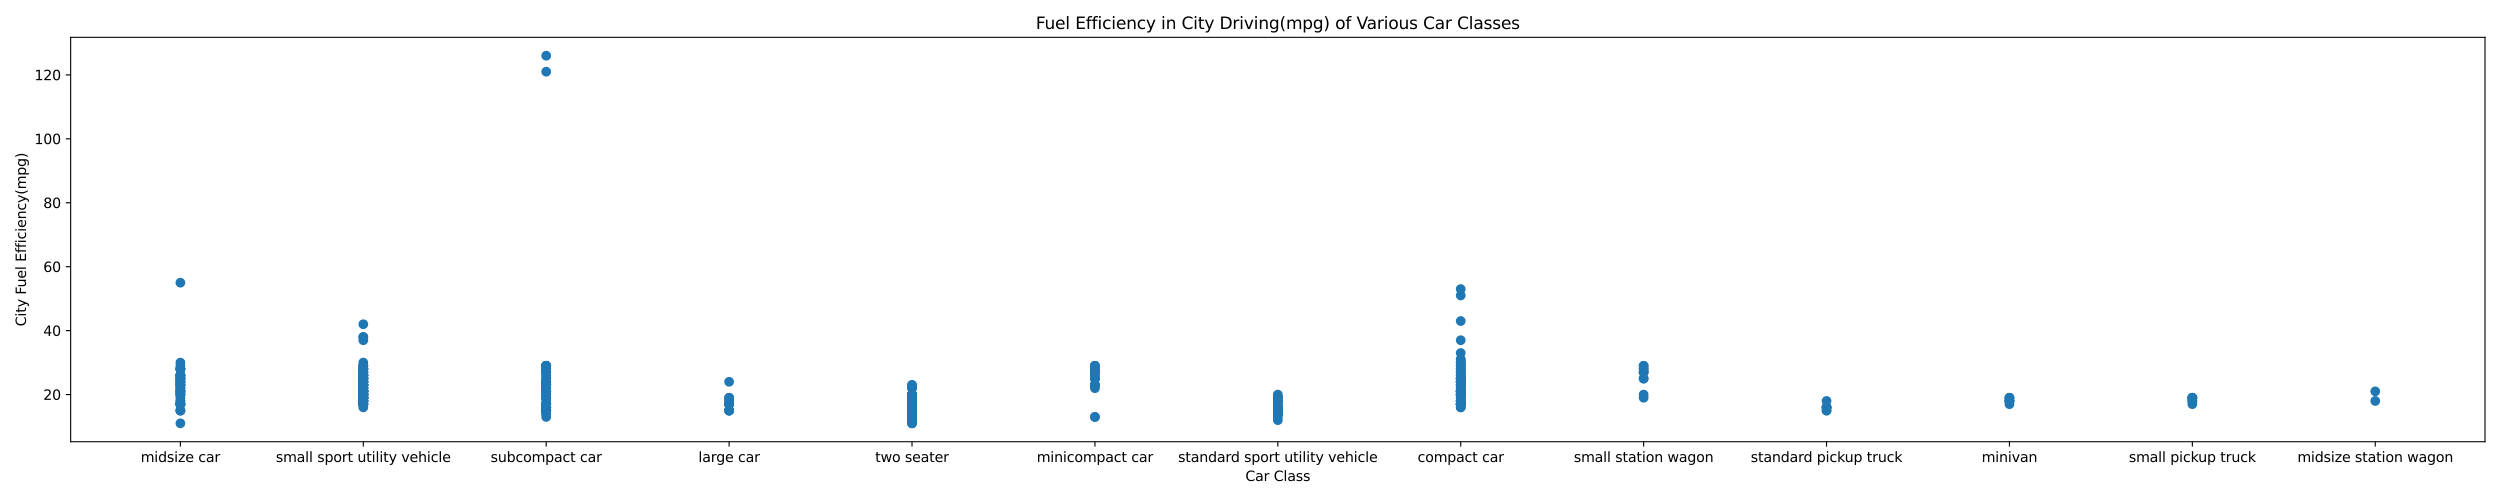 <?xml version="1.0" encoding="utf-8" standalone="no"?>
<!DOCTYPE svg PUBLIC "-//W3C//DTD SVG 1.1//EN"
  "http://www.w3.org/Graphics/SVG/1.1/DTD/svg11.dtd">
<svg xmlns:xlink="http://www.w3.org/1999/xlink" width="1800pt" height="360pt" viewBox="0 0 1800 360" xmlns="http://www.w3.org/2000/svg" version="1.1">
 <defs>
  <style type="text/css">*{stroke-linejoin: round; stroke-linecap: butt}</style>
 </defs>
 <g id="figure_1">
  <g id="patch_1">
   <path d="M 0 360 
L 1800 360 
L 1800 0 
L 0 0 
z
" style="fill: #ffffff"/>
  </g>
  <g id="axes_1">
   <g id="patch_2">
    <path d="M 50.87 318.04 
L 1789.2 318.04 
L 1789.2 26.88 
L 50.87 26.88 
z
" style="fill: #ffffff"/>
   </g>
   <g id="PathCollection_1">
    <defs>
     <path id="m7cb30d929b" d="M 0 3 
C 0.796 3 1.559 2.684 2.121 2.121 
C 2.684 1.559 3 0.796 3 0 
C 3 -0.796 2.684 -1.559 2.121 -2.121 
C 1.559 -2.684 0.796 -3 0 -3 
C -0.796 -3 -1.559 -2.684 -2.121 -2.121 
C -2.684 -1.559 -3 -0.796 -3 0 
C -3 0.796 -2.684 1.559 -2.121 2.121 
C -1.559 2.684 -0.796 3 0 3 
z
" style="stroke: #1f77b4"/>
    </defs>
    <g clip-path="url(#pc97f27856a)">
     <use xlink:href="#m7cb30d929b" x="129.885" y="272.582" style="fill: #1f77b4; stroke: #1f77b4"/>
     <use xlink:href="#m7cb30d929b" x="129.885" y="270.281" style="fill: #1f77b4; stroke: #1f77b4"/>
     <use xlink:href="#m7cb30d929b" x="261.577" y="272.582" style="fill: #1f77b4; stroke: #1f77b4"/>
     <use xlink:href="#m7cb30d929b" x="261.577" y="270.281" style="fill: #1f77b4; stroke: #1f77b4"/>
     <use xlink:href="#m7cb30d929b" x="261.577" y="270.281" style="fill: #1f77b4; stroke: #1f77b4"/>
     <use xlink:href="#m7cb30d929b" x="261.577" y="274.884" style="fill: #1f77b4; stroke: #1f77b4"/>
     <use xlink:href="#m7cb30d929b" x="261.577" y="272.582" style="fill: #1f77b4; stroke: #1f77b4"/>
     <use xlink:href="#m7cb30d929b" x="393.268" y="286.392" style="fill: #1f77b4; stroke: #1f77b4"/>
     <use xlink:href="#m7cb30d929b" x="393.268" y="286.392" style="fill: #1f77b4; stroke: #1f77b4"/>
     <use xlink:href="#m7cb30d929b" x="393.268" y="295.599" style="fill: #1f77b4; stroke: #1f77b4"/>
     <use xlink:href="#m7cb30d929b" x="393.268" y="288.694" style="fill: #1f77b4; stroke: #1f77b4"/>
     <use xlink:href="#m7cb30d929b" x="261.577" y="279.487" style="fill: #1f77b4; stroke: #1f77b4"/>
     <use xlink:href="#m7cb30d929b" x="261.577" y="274.884" style="fill: #1f77b4; stroke: #1f77b4"/>
     <use xlink:href="#m7cb30d929b" x="261.577" y="277.186" style="fill: #1f77b4; stroke: #1f77b4"/>
     <use xlink:href="#m7cb30d929b" x="393.268" y="286.392" style="fill: #1f77b4; stroke: #1f77b4"/>
     <use xlink:href="#m7cb30d929b" x="393.268" y="293.297" style="fill: #1f77b4; stroke: #1f77b4"/>
     <use xlink:href="#m7cb30d929b" x="393.268" y="293.297" style="fill: #1f77b4; stroke: #1f77b4"/>
     <use xlink:href="#m7cb30d929b" x="524.96" y="274.884" style="fill: #1f77b4; stroke: #1f77b4"/>
     <use xlink:href="#m7cb30d929b" x="261.577" y="284.091" style="fill: #1f77b4; stroke: #1f77b4"/>
     <use xlink:href="#m7cb30d929b" x="261.577" y="286.392" style="fill: #1f77b4; stroke: #1f77b4"/>
     <use xlink:href="#m7cb30d929b" x="261.577" y="288.694" style="fill: #1f77b4; stroke: #1f77b4"/>
     <use xlink:href="#m7cb30d929b" x="261.577" y="286.392" style="fill: #1f77b4; stroke: #1f77b4"/>
     <use xlink:href="#m7cb30d929b" x="261.577" y="288.694" style="fill: #1f77b4; stroke: #1f77b4"/>
     <use xlink:href="#m7cb30d929b" x="261.577" y="290.995" style="fill: #1f77b4; stroke: #1f77b4"/>
     <use xlink:href="#m7cb30d929b" x="656.652" y="300.202" style="fill: #1f77b4; stroke: #1f77b4"/>
     <use xlink:href="#m7cb30d929b" x="656.652" y="300.202" style="fill: #1f77b4; stroke: #1f77b4"/>
     <use xlink:href="#m7cb30d929b" x="656.652" y="297.9" style="fill: #1f77b4; stroke: #1f77b4"/>
     <use xlink:href="#m7cb30d929b" x="656.652" y="297.9" style="fill: #1f77b4; stroke: #1f77b4"/>
     <use xlink:href="#m7cb30d929b" x="656.652" y="302.504" style="fill: #1f77b4; stroke: #1f77b4"/>
     <use xlink:href="#m7cb30d929b" x="656.652" y="302.504" style="fill: #1f77b4; stroke: #1f77b4"/>
     <use xlink:href="#m7cb30d929b" x="656.652" y="304.805" style="fill: #1f77b4; stroke: #1f77b4"/>
     <use xlink:href="#m7cb30d929b" x="656.652" y="304.805" style="fill: #1f77b4; stroke: #1f77b4"/>
     <use xlink:href="#m7cb30d929b" x="788.343" y="300.202" style="fill: #1f77b4; stroke: #1f77b4"/>
     <use xlink:href="#m7cb30d929b" x="788.343" y="300.202" style="fill: #1f77b4; stroke: #1f77b4"/>
     <use xlink:href="#m7cb30d929b" x="393.268" y="300.202" style="fill: #1f77b4; stroke: #1f77b4"/>
     <use xlink:href="#m7cb30d929b" x="393.268" y="297.9" style="fill: #1f77b4; stroke: #1f77b4"/>
     <use xlink:href="#m7cb30d929b" x="261.577" y="281.789" style="fill: #1f77b4; stroke: #1f77b4"/>
     <use xlink:href="#m7cb30d929b" x="261.577" y="281.789" style="fill: #1f77b4; stroke: #1f77b4"/>
     <use xlink:href="#m7cb30d929b" x="261.577" y="281.789" style="fill: #1f77b4; stroke: #1f77b4"/>
     <use xlink:href="#m7cb30d929b" x="261.577" y="281.789" style="fill: #1f77b4; stroke: #1f77b4"/>
     <use xlink:href="#m7cb30d929b" x="261.577" y="277.186" style="fill: #1f77b4; stroke: #1f77b4"/>
     <use xlink:href="#m7cb30d929b" x="261.577" y="277.186" style="fill: #1f77b4; stroke: #1f77b4"/>
     <use xlink:href="#m7cb30d929b" x="261.577" y="277.186" style="fill: #1f77b4; stroke: #1f77b4"/>
     <use xlink:href="#m7cb30d929b" x="261.577" y="281.789" style="fill: #1f77b4; stroke: #1f77b4"/>
     <use xlink:href="#m7cb30d929b" x="261.577" y="281.789" style="fill: #1f77b4; stroke: #1f77b4"/>
     <use xlink:href="#m7cb30d929b" x="261.577" y="277.186" style="fill: #1f77b4; stroke: #1f77b4"/>
     <use xlink:href="#m7cb30d929b" x="261.577" y="277.186" style="fill: #1f77b4; stroke: #1f77b4"/>
     <use xlink:href="#m7cb30d929b" x="920.035" y="300.202" style="fill: #1f77b4; stroke: #1f77b4"/>
     <use xlink:href="#m7cb30d929b" x="920.035" y="297.9" style="fill: #1f77b4; stroke: #1f77b4"/>
     <use xlink:href="#m7cb30d929b" x="393.268" y="295.599" style="fill: #1f77b4; stroke: #1f77b4"/>
     <use xlink:href="#m7cb30d929b" x="393.268" y="293.297" style="fill: #1f77b4; stroke: #1f77b4"/>
     <use xlink:href="#m7cb30d929b" x="1051.727" y="284.091" style="fill: #1f77b4; stroke: #1f77b4"/>
     <use xlink:href="#m7cb30d929b" x="129.885" y="270.281" style="fill: #1f77b4; stroke: #1f77b4"/>
     <use xlink:href="#m7cb30d929b" x="129.885" y="265.677" style="fill: #1f77b4; stroke: #1f77b4"/>
     <use xlink:href="#m7cb30d929b" x="129.885" y="272.582" style="fill: #1f77b4; stroke: #1f77b4"/>
     <use xlink:href="#m7cb30d929b" x="524.96" y="288.694" style="fill: #1f77b4; stroke: #1f77b4"/>
     <use xlink:href="#m7cb30d929b" x="524.96" y="295.599" style="fill: #1f77b4; stroke: #1f77b4"/>
     <use xlink:href="#m7cb30d929b" x="261.577" y="288.694" style="fill: #1f77b4; stroke: #1f77b4"/>
     <use xlink:href="#m7cb30d929b" x="261.577" y="270.281" style="fill: #1f77b4; stroke: #1f77b4"/>
     <use xlink:href="#m7cb30d929b" x="261.577" y="270.281" style="fill: #1f77b4; stroke: #1f77b4"/>
     <use xlink:href="#m7cb30d929b" x="261.577" y="272.582" style="fill: #1f77b4; stroke: #1f77b4"/>
     <use xlink:href="#m7cb30d929b" x="261.577" y="286.392" style="fill: #1f77b4; stroke: #1f77b4"/>
     <use xlink:href="#m7cb30d929b" x="261.577" y="288.694" style="fill: #1f77b4; stroke: #1f77b4"/>
     <use xlink:href="#m7cb30d929b" x="261.577" y="272.582" style="fill: #1f77b4; stroke: #1f77b4"/>
     <use xlink:href="#m7cb30d929b" x="261.577" y="274.884" style="fill: #1f77b4; stroke: #1f77b4"/>
     <use xlink:href="#m7cb30d929b" x="261.577" y="290.995" style="fill: #1f77b4; stroke: #1f77b4"/>
     <use xlink:href="#m7cb30d929b" x="261.577" y="290.995" style="fill: #1f77b4; stroke: #1f77b4"/>
     <use xlink:href="#m7cb30d929b" x="656.652" y="279.487" style="fill: #1f77b4; stroke: #1f77b4"/>
     <use xlink:href="#m7cb30d929b" x="393.268" y="279.487" style="fill: #1f77b4; stroke: #1f77b4"/>
     <use xlink:href="#m7cb30d929b" x="1051.727" y="281.789" style="fill: #1f77b4; stroke: #1f77b4"/>
     <use xlink:href="#m7cb30d929b" x="1051.727" y="290.995" style="fill: #1f77b4; stroke: #1f77b4"/>
     <use xlink:href="#m7cb30d929b" x="1051.727" y="286.392" style="fill: #1f77b4; stroke: #1f77b4"/>
     <use xlink:href="#m7cb30d929b" x="129.885" y="286.392" style="fill: #1f77b4; stroke: #1f77b4"/>
     <use xlink:href="#m7cb30d929b" x="1183.418" y="284.091" style="fill: #1f77b4; stroke: #1f77b4"/>
     <use xlink:href="#m7cb30d929b" x="1183.418" y="286.392" style="fill: #1f77b4; stroke: #1f77b4"/>
     <use xlink:href="#m7cb30d929b" x="1315.11" y="293.297" style="fill: #1f77b4; stroke: #1f77b4"/>
     <use xlink:href="#m7cb30d929b" x="1315.11" y="293.297" style="fill: #1f77b4; stroke: #1f77b4"/>
     <use xlink:href="#m7cb30d929b" x="1315.11" y="293.297" style="fill: #1f77b4; stroke: #1f77b4"/>
     <use xlink:href="#m7cb30d929b" x="1315.11" y="293.297" style="fill: #1f77b4; stroke: #1f77b4"/>
     <use xlink:href="#m7cb30d929b" x="261.577" y="284.091" style="fill: #1f77b4; stroke: #1f77b4"/>
     <use xlink:href="#m7cb30d929b" x="920.035" y="295.599" style="fill: #1f77b4; stroke: #1f77b4"/>
     <use xlink:href="#m7cb30d929b" x="920.035" y="295.599" style="fill: #1f77b4; stroke: #1f77b4"/>
     <use xlink:href="#m7cb30d929b" x="920.035" y="293.297" style="fill: #1f77b4; stroke: #1f77b4"/>
     <use xlink:href="#m7cb30d929b" x="920.035" y="293.297" style="fill: #1f77b4; stroke: #1f77b4"/>
     <use xlink:href="#m7cb30d929b" x="920.035" y="295.599" style="fill: #1f77b4; stroke: #1f77b4"/>
     <use xlink:href="#m7cb30d929b" x="920.035" y="295.599" style="fill: #1f77b4; stroke: #1f77b4"/>
     <use xlink:href="#m7cb30d929b" x="920.035" y="293.297" style="fill: #1f77b4; stroke: #1f77b4"/>
     <use xlink:href="#m7cb30d929b" x="920.035" y="293.297" style="fill: #1f77b4; stroke: #1f77b4"/>
     <use xlink:href="#m7cb30d929b" x="920.035" y="297.9" style="fill: #1f77b4; stroke: #1f77b4"/>
     <use xlink:href="#m7cb30d929b" x="920.035" y="297.9" style="fill: #1f77b4; stroke: #1f77b4"/>
     <use xlink:href="#m7cb30d929b" x="920.035" y="293.297" style="fill: #1f77b4; stroke: #1f77b4"/>
     <use xlink:href="#m7cb30d929b" x="920.035" y="295.599" style="fill: #1f77b4; stroke: #1f77b4"/>
     <use xlink:href="#m7cb30d929b" x="920.035" y="297.9" style="fill: #1f77b4; stroke: #1f77b4"/>
     <use xlink:href="#m7cb30d929b" x="920.035" y="297.9" style="fill: #1f77b4; stroke: #1f77b4"/>
     <use xlink:href="#m7cb30d929b" x="920.035" y="295.599" style="fill: #1f77b4; stroke: #1f77b4"/>
     <use xlink:href="#m7cb30d929b" x="920.035" y="293.297" style="fill: #1f77b4; stroke: #1f77b4"/>
     <use xlink:href="#m7cb30d929b" x="656.652" y="293.297" style="fill: #1f77b4; stroke: #1f77b4"/>
     <use xlink:href="#m7cb30d929b" x="656.652" y="293.297" style="fill: #1f77b4; stroke: #1f77b4"/>
     <use xlink:href="#m7cb30d929b" x="656.652" y="284.091" style="fill: #1f77b4; stroke: #1f77b4"/>
     <use xlink:href="#m7cb30d929b" x="656.652" y="284.091" style="fill: #1f77b4; stroke: #1f77b4"/>
     <use xlink:href="#m7cb30d929b" x="129.885" y="270.281" style="fill: #1f77b4; stroke: #1f77b4"/>
     <use xlink:href="#m7cb30d929b" x="129.885" y="265.677" style="fill: #1f77b4; stroke: #1f77b4"/>
     <use xlink:href="#m7cb30d929b" x="129.885" y="272.582" style="fill: #1f77b4; stroke: #1f77b4"/>
     <use xlink:href="#m7cb30d929b" x="261.577" y="288.694" style="fill: #1f77b4; stroke: #1f77b4"/>
     <use xlink:href="#m7cb30d929b" x="261.577" y="284.091" style="fill: #1f77b4; stroke: #1f77b4"/>
     <use xlink:href="#m7cb30d929b" x="261.577" y="281.789" style="fill: #1f77b4; stroke: #1f77b4"/>
     <use xlink:href="#m7cb30d929b" x="261.577" y="288.694" style="fill: #1f77b4; stroke: #1f77b4"/>
     <use xlink:href="#m7cb30d929b" x="261.577" y="270.281" style="fill: #1f77b4; stroke: #1f77b4"/>
     <use xlink:href="#m7cb30d929b" x="261.577" y="270.281" style="fill: #1f77b4; stroke: #1f77b4"/>
     <use xlink:href="#m7cb30d929b" x="261.577" y="286.392" style="fill: #1f77b4; stroke: #1f77b4"/>
     <use xlink:href="#m7cb30d929b" x="261.577" y="281.789" style="fill: #1f77b4; stroke: #1f77b4"/>
     <use xlink:href="#m7cb30d929b" x="261.577" y="290.995" style="fill: #1f77b4; stroke: #1f77b4"/>
     <use xlink:href="#m7cb30d929b" x="261.577" y="274.884" style="fill: #1f77b4; stroke: #1f77b4"/>
     <use xlink:href="#m7cb30d929b" x="129.885" y="284.091" style="fill: #1f77b4; stroke: #1f77b4"/>
     <use xlink:href="#m7cb30d929b" x="129.885" y="284.091" style="fill: #1f77b4; stroke: #1f77b4"/>
     <use xlink:href="#m7cb30d929b" x="261.577" y="272.582" style="fill: #1f77b4; stroke: #1f77b4"/>
     <use xlink:href="#m7cb30d929b" x="261.577" y="265.677" style="fill: #1f77b4; stroke: #1f77b4"/>
     <use xlink:href="#m7cb30d929b" x="261.577" y="265.677" style="fill: #1f77b4; stroke: #1f77b4"/>
     <use xlink:href="#m7cb30d929b" x="261.577" y="267.979" style="fill: #1f77b4; stroke: #1f77b4"/>
     <use xlink:href="#m7cb30d929b" x="261.577" y="267.979" style="fill: #1f77b4; stroke: #1f77b4"/>
     <use xlink:href="#m7cb30d929b" x="656.652" y="286.392" style="fill: #1f77b4; stroke: #1f77b4"/>
     <use xlink:href="#m7cb30d929b" x="656.652" y="286.392" style="fill: #1f77b4; stroke: #1f77b4"/>
     <use xlink:href="#m7cb30d929b" x="656.652" y="286.392" style="fill: #1f77b4; stroke: #1f77b4"/>
     <use xlink:href="#m7cb30d929b" x="656.652" y="286.392" style="fill: #1f77b4; stroke: #1f77b4"/>
     <use xlink:href="#m7cb30d929b" x="129.885" y="304.805" style="fill: #1f77b4; stroke: #1f77b4"/>
     <use xlink:href="#m7cb30d929b" x="1051.727" y="265.677" style="fill: #1f77b4; stroke: #1f77b4"/>
     <use xlink:href="#m7cb30d929b" x="1051.727" y="267.979" style="fill: #1f77b4; stroke: #1f77b4"/>
     <use xlink:href="#m7cb30d929b" x="129.885" y="274.884" style="fill: #1f77b4; stroke: #1f77b4"/>
     <use xlink:href="#m7cb30d929b" x="393.268" y="40.115" style="fill: #1f77b4; stroke: #1f77b4"/>
     <use xlink:href="#m7cb30d929b" x="656.652" y="288.694" style="fill: #1f77b4; stroke: #1f77b4"/>
     <use xlink:href="#m7cb30d929b" x="656.652" y="288.694" style="fill: #1f77b4; stroke: #1f77b4"/>
     <use xlink:href="#m7cb30d929b" x="1051.727" y="272.582" style="fill: #1f77b4; stroke: #1f77b4"/>
     <use xlink:href="#m7cb30d929b" x="129.885" y="274.884" style="fill: #1f77b4; stroke: #1f77b4"/>
     <use xlink:href="#m7cb30d929b" x="656.652" y="293.297" style="fill: #1f77b4; stroke: #1f77b4"/>
     <use xlink:href="#m7cb30d929b" x="656.652" y="295.599" style="fill: #1f77b4; stroke: #1f77b4"/>
     <use xlink:href="#m7cb30d929b" x="656.652" y="295.599" style="fill: #1f77b4; stroke: #1f77b4"/>
     <use xlink:href="#m7cb30d929b" x="524.96" y="295.599" style="fill: #1f77b4; stroke: #1f77b4"/>
     <use xlink:href="#m7cb30d929b" x="524.96" y="295.599" style="fill: #1f77b4; stroke: #1f77b4"/>
     <use xlink:href="#m7cb30d929b" x="129.885" y="284.091" style="fill: #1f77b4; stroke: #1f77b4"/>
     <use xlink:href="#m7cb30d929b" x="129.885" y="265.677" style="fill: #1f77b4; stroke: #1f77b4"/>
     <use xlink:href="#m7cb30d929b" x="393.268" y="293.297" style="fill: #1f77b4; stroke: #1f77b4"/>
     <use xlink:href="#m7cb30d929b" x="1051.727" y="270.281" style="fill: #1f77b4; stroke: #1f77b4"/>
     <use xlink:href="#m7cb30d929b" x="1051.727" y="272.582" style="fill: #1f77b4; stroke: #1f77b4"/>
     <use xlink:href="#m7cb30d929b" x="129.885" y="272.582" style="fill: #1f77b4; stroke: #1f77b4"/>
     <use xlink:href="#m7cb30d929b" x="524.96" y="295.599" style="fill: #1f77b4; stroke: #1f77b4"/>
     <use xlink:href="#m7cb30d929b" x="1446.802" y="288.694" style="fill: #1f77b4; stroke: #1f77b4"/>
     <use xlink:href="#m7cb30d929b" x="1446.802" y="288.694" style="fill: #1f77b4; stroke: #1f77b4"/>
     <use xlink:href="#m7cb30d929b" x="1446.802" y="290.995" style="fill: #1f77b4; stroke: #1f77b4"/>
     <use xlink:href="#m7cb30d929b" x="920.035" y="290.995" style="fill: #1f77b4; stroke: #1f77b4"/>
     <use xlink:href="#m7cb30d929b" x="656.652" y="279.487" style="fill: #1f77b4; stroke: #1f77b4"/>
     <use xlink:href="#m7cb30d929b" x="261.577" y="284.091" style="fill: #1f77b4; stroke: #1f77b4"/>
     <use xlink:href="#m7cb30d929b" x="261.577" y="284.091" style="fill: #1f77b4; stroke: #1f77b4"/>
     <use xlink:href="#m7cb30d929b" x="261.577" y="286.392" style="fill: #1f77b4; stroke: #1f77b4"/>
     <use xlink:href="#m7cb30d929b" x="261.577" y="286.392" style="fill: #1f77b4; stroke: #1f77b4"/>
     <use xlink:href="#m7cb30d929b" x="920.035" y="286.392" style="fill: #1f77b4; stroke: #1f77b4"/>
     <use xlink:href="#m7cb30d929b" x="129.885" y="263.376" style="fill: #1f77b4; stroke: #1f77b4"/>
     <use xlink:href="#m7cb30d929b" x="129.885" y="265.677" style="fill: #1f77b4; stroke: #1f77b4"/>
     <use xlink:href="#m7cb30d929b" x="129.885" y="270.281" style="fill: #1f77b4; stroke: #1f77b4"/>
     <use xlink:href="#m7cb30d929b" x="261.577" y="288.694" style="fill: #1f77b4; stroke: #1f77b4"/>
     <use xlink:href="#m7cb30d929b" x="261.577" y="290.995" style="fill: #1f77b4; stroke: #1f77b4"/>
     <use xlink:href="#m7cb30d929b" x="261.577" y="288.694" style="fill: #1f77b4; stroke: #1f77b4"/>
     <use xlink:href="#m7cb30d929b" x="261.577" y="290.995" style="fill: #1f77b4; stroke: #1f77b4"/>
     <use xlink:href="#m7cb30d929b" x="261.577" y="281.789" style="fill: #1f77b4; stroke: #1f77b4"/>
     <use xlink:href="#m7cb30d929b" x="261.577" y="284.091" style="fill: #1f77b4; stroke: #1f77b4"/>
     <use xlink:href="#m7cb30d929b" x="261.577" y="279.487" style="fill: #1f77b4; stroke: #1f77b4"/>
     <use xlink:href="#m7cb30d929b" x="261.577" y="277.186" style="fill: #1f77b4; stroke: #1f77b4"/>
     <use xlink:href="#m7cb30d929b" x="261.577" y="281.789" style="fill: #1f77b4; stroke: #1f77b4"/>
     <use xlink:href="#m7cb30d929b" x="261.577" y="281.789" style="fill: #1f77b4; stroke: #1f77b4"/>
     <use xlink:href="#m7cb30d929b" x="261.577" y="281.789" style="fill: #1f77b4; stroke: #1f77b4"/>
     <use xlink:href="#m7cb30d929b" x="261.577" y="284.091" style="fill: #1f77b4; stroke: #1f77b4"/>
     <use xlink:href="#m7cb30d929b" x="261.577" y="286.392" style="fill: #1f77b4; stroke: #1f77b4"/>
     <use xlink:href="#m7cb30d929b" x="261.577" y="288.694" style="fill: #1f77b4; stroke: #1f77b4"/>
     <use xlink:href="#m7cb30d929b" x="1051.727" y="254.169" style="fill: #1f77b4; stroke: #1f77b4"/>
     <use xlink:href="#m7cb30d929b" x="1051.727" y="244.962" style="fill: #1f77b4; stroke: #1f77b4"/>
     <use xlink:href="#m7cb30d929b" x="1446.802" y="288.694" style="fill: #1f77b4; stroke: #1f77b4"/>
     <use xlink:href="#m7cb30d929b" x="393.268" y="51.623" style="fill: #1f77b4; stroke: #1f77b4"/>
     <use xlink:href="#m7cb30d929b" x="656.652" y="297.9" style="fill: #1f77b4; stroke: #1f77b4"/>
     <use xlink:href="#m7cb30d929b" x="656.652" y="297.9" style="fill: #1f77b4; stroke: #1f77b4"/>
     <use xlink:href="#m7cb30d929b" x="1051.727" y="274.884" style="fill: #1f77b4; stroke: #1f77b4"/>
     <use xlink:href="#m7cb30d929b" x="1051.727" y="272.582" style="fill: #1f77b4; stroke: #1f77b4"/>
     <use xlink:href="#m7cb30d929b" x="1051.727" y="284.091" style="fill: #1f77b4; stroke: #1f77b4"/>
     <use xlink:href="#m7cb30d929b" x="1051.727" y="288.694" style="fill: #1f77b4; stroke: #1f77b4"/>
     <use xlink:href="#m7cb30d929b" x="1051.727" y="290.995" style="fill: #1f77b4; stroke: #1f77b4"/>
     <use xlink:href="#m7cb30d929b" x="524.96" y="286.392" style="fill: #1f77b4; stroke: #1f77b4"/>
     <use xlink:href="#m7cb30d929b" x="261.577" y="284.091" style="fill: #1f77b4; stroke: #1f77b4"/>
     <use xlink:href="#m7cb30d929b" x="261.577" y="286.392" style="fill: #1f77b4; stroke: #1f77b4"/>
     <use xlink:href="#m7cb30d929b" x="1051.727" y="231.152" style="fill: #1f77b4; stroke: #1f77b4"/>
     <use xlink:href="#m7cb30d929b" x="656.652" y="295.599" style="fill: #1f77b4; stroke: #1f77b4"/>
     <use xlink:href="#m7cb30d929b" x="656.652" y="295.599" style="fill: #1f77b4; stroke: #1f77b4"/>
     <use xlink:href="#m7cb30d929b" x="656.652" y="284.091" style="fill: #1f77b4; stroke: #1f77b4"/>
     <use xlink:href="#m7cb30d929b" x="656.652" y="284.091" style="fill: #1f77b4; stroke: #1f77b4"/>
     <use xlink:href="#m7cb30d929b" x="656.652" y="286.392" style="fill: #1f77b4; stroke: #1f77b4"/>
     <use xlink:href="#m7cb30d929b" x="656.652" y="286.392" style="fill: #1f77b4; stroke: #1f77b4"/>
     <use xlink:href="#m7cb30d929b" x="656.652" y="288.694" style="fill: #1f77b4; stroke: #1f77b4"/>
     <use xlink:href="#m7cb30d929b" x="656.652" y="288.694" style="fill: #1f77b4; stroke: #1f77b4"/>
     <use xlink:href="#m7cb30d929b" x="656.652" y="293.297" style="fill: #1f77b4; stroke: #1f77b4"/>
     <use xlink:href="#m7cb30d929b" x="656.652" y="293.297" style="fill: #1f77b4; stroke: #1f77b4"/>
     <use xlink:href="#m7cb30d929b" x="656.652" y="295.599" style="fill: #1f77b4; stroke: #1f77b4"/>
     <use xlink:href="#m7cb30d929b" x="656.652" y="295.599" style="fill: #1f77b4; stroke: #1f77b4"/>
     <use xlink:href="#m7cb30d929b" x="788.343" y="279.487" style="fill: #1f77b4; stroke: #1f77b4"/>
     <use xlink:href="#m7cb30d929b" x="261.577" y="270.281" style="fill: #1f77b4; stroke: #1f77b4"/>
     <use xlink:href="#m7cb30d929b" x="261.577" y="274.884" style="fill: #1f77b4; stroke: #1f77b4"/>
     <use xlink:href="#m7cb30d929b" x="393.268" y="274.884" style="fill: #1f77b4; stroke: #1f77b4"/>
     <use xlink:href="#m7cb30d929b" x="393.268" y="274.884" style="fill: #1f77b4; stroke: #1f77b4"/>
     <use xlink:href="#m7cb30d929b" x="1051.727" y="274.884" style="fill: #1f77b4; stroke: #1f77b4"/>
     <use xlink:href="#m7cb30d929b" x="1051.727" y="274.884" style="fill: #1f77b4; stroke: #1f77b4"/>
     <use xlink:href="#m7cb30d929b" x="1051.727" y="281.789" style="fill: #1f77b4; stroke: #1f77b4"/>
     <use xlink:href="#m7cb30d929b" x="1051.727" y="288.694" style="fill: #1f77b4; stroke: #1f77b4"/>
     <use xlink:href="#m7cb30d929b" x="129.885" y="274.884" style="fill: #1f77b4; stroke: #1f77b4"/>
     <use xlink:href="#m7cb30d929b" x="524.96" y="288.694" style="fill: #1f77b4; stroke: #1f77b4"/>
     <use xlink:href="#m7cb30d929b" x="524.96" y="286.392" style="fill: #1f77b4; stroke: #1f77b4"/>
     <use xlink:href="#m7cb30d929b" x="261.577" y="277.186" style="fill: #1f77b4; stroke: #1f77b4"/>
     <use xlink:href="#m7cb30d929b" x="393.268" y="274.884" style="fill: #1f77b4; stroke: #1f77b4"/>
     <use xlink:href="#m7cb30d929b" x="393.268" y="281.789" style="fill: #1f77b4; stroke: #1f77b4"/>
     <use xlink:href="#m7cb30d929b" x="393.268" y="284.091" style="fill: #1f77b4; stroke: #1f77b4"/>
     <use xlink:href="#m7cb30d929b" x="1051.727" y="281.789" style="fill: #1f77b4; stroke: #1f77b4"/>
     <use xlink:href="#m7cb30d929b" x="129.885" y="281.789" style="fill: #1f77b4; stroke: #1f77b4"/>
     <use xlink:href="#m7cb30d929b" x="524.96" y="290.995" style="fill: #1f77b4; stroke: #1f77b4"/>
     <use xlink:href="#m7cb30d929b" x="524.96" y="290.995" style="fill: #1f77b4; stroke: #1f77b4"/>
     <use xlink:href="#m7cb30d929b" x="261.577" y="286.392" style="fill: #1f77b4; stroke: #1f77b4"/>
     <use xlink:href="#m7cb30d929b" x="920.035" y="302.504" style="fill: #1f77b4; stroke: #1f77b4"/>
     <use xlink:href="#m7cb30d929b" x="393.268" y="274.884" style="fill: #1f77b4; stroke: #1f77b4"/>
     <use xlink:href="#m7cb30d929b" x="393.268" y="279.487" style="fill: #1f77b4; stroke: #1f77b4"/>
     <use xlink:href="#m7cb30d929b" x="393.268" y="281.789" style="fill: #1f77b4; stroke: #1f77b4"/>
     <use xlink:href="#m7cb30d929b" x="393.268" y="284.091" style="fill: #1f77b4; stroke: #1f77b4"/>
     <use xlink:href="#m7cb30d929b" x="393.268" y="290.995" style="fill: #1f77b4; stroke: #1f77b4"/>
     <use xlink:href="#m7cb30d929b" x="393.268" y="293.297" style="fill: #1f77b4; stroke: #1f77b4"/>
     <use xlink:href="#m7cb30d929b" x="393.268" y="284.091" style="fill: #1f77b4; stroke: #1f77b4"/>
     <use xlink:href="#m7cb30d929b" x="393.268" y="286.392" style="fill: #1f77b4; stroke: #1f77b4"/>
     <use xlink:href="#m7cb30d929b" x="393.268" y="290.995" style="fill: #1f77b4; stroke: #1f77b4"/>
     <use xlink:href="#m7cb30d929b" x="393.268" y="293.297" style="fill: #1f77b4; stroke: #1f77b4"/>
     <use xlink:href="#m7cb30d929b" x="393.268" y="295.599" style="fill: #1f77b4; stroke: #1f77b4"/>
     <use xlink:href="#m7cb30d929b" x="393.268" y="297.9" style="fill: #1f77b4; stroke: #1f77b4"/>
     <use xlink:href="#m7cb30d929b" x="1051.727" y="274.884" style="fill: #1f77b4; stroke: #1f77b4"/>
     <use xlink:href="#m7cb30d929b" x="1051.727" y="281.789" style="fill: #1f77b4; stroke: #1f77b4"/>
     <use xlink:href="#m7cb30d929b" x="1051.727" y="277.186" style="fill: #1f77b4; stroke: #1f77b4"/>
     <use xlink:href="#m7cb30d929b" x="1051.727" y="274.884" style="fill: #1f77b4; stroke: #1f77b4"/>
     <use xlink:href="#m7cb30d929b" x="1051.727" y="277.186" style="fill: #1f77b4; stroke: #1f77b4"/>
     <use xlink:href="#m7cb30d929b" x="1051.727" y="281.789" style="fill: #1f77b4; stroke: #1f77b4"/>
     <use xlink:href="#m7cb30d929b" x="1051.727" y="281.789" style="fill: #1f77b4; stroke: #1f77b4"/>
     <use xlink:href="#m7cb30d929b" x="1051.727" y="286.392" style="fill: #1f77b4; stroke: #1f77b4"/>
     <use xlink:href="#m7cb30d929b" x="1051.727" y="281.789" style="fill: #1f77b4; stroke: #1f77b4"/>
     <use xlink:href="#m7cb30d929b" x="1051.727" y="281.789" style="fill: #1f77b4; stroke: #1f77b4"/>
     <use xlink:href="#m7cb30d929b" x="1051.727" y="290.995" style="fill: #1f77b4; stroke: #1f77b4"/>
     <use xlink:href="#m7cb30d929b" x="1051.727" y="290.995" style="fill: #1f77b4; stroke: #1f77b4"/>
     <use xlink:href="#m7cb30d929b" x="1051.727" y="284.091" style="fill: #1f77b4; stroke: #1f77b4"/>
     <use xlink:href="#m7cb30d929b" x="1051.727" y="286.392" style="fill: #1f77b4; stroke: #1f77b4"/>
     <use xlink:href="#m7cb30d929b" x="1051.727" y="290.995" style="fill: #1f77b4; stroke: #1f77b4"/>
     <use xlink:href="#m7cb30d929b" x="1051.727" y="293.297" style="fill: #1f77b4; stroke: #1f77b4"/>
     <use xlink:href="#m7cb30d929b" x="1051.727" y="293.297" style="fill: #1f77b4; stroke: #1f77b4"/>
     <use xlink:href="#m7cb30d929b" x="261.577" y="284.091" style="fill: #1f77b4; stroke: #1f77b4"/>
     <use xlink:href="#m7cb30d929b" x="261.577" y="286.392" style="fill: #1f77b4; stroke: #1f77b4"/>
     <use xlink:href="#m7cb30d929b" x="261.577" y="288.694" style="fill: #1f77b4; stroke: #1f77b4"/>
     <use xlink:href="#m7cb30d929b" x="261.577" y="288.694" style="fill: #1f77b4; stroke: #1f77b4"/>
     <use xlink:href="#m7cb30d929b" x="656.652" y="293.297" style="fill: #1f77b4; stroke: #1f77b4"/>
     <use xlink:href="#m7cb30d929b" x="656.652" y="295.599" style="fill: #1f77b4; stroke: #1f77b4"/>
     <use xlink:href="#m7cb30d929b" x="656.652" y="297.9" style="fill: #1f77b4; stroke: #1f77b4"/>
     <use xlink:href="#m7cb30d929b" x="1051.727" y="261.074" style="fill: #1f77b4; stroke: #1f77b4"/>
     <use xlink:href="#m7cb30d929b" x="1051.727" y="261.074" style="fill: #1f77b4; stroke: #1f77b4"/>
     <use xlink:href="#m7cb30d929b" x="261.577" y="279.487" style="fill: #1f77b4; stroke: #1f77b4"/>
     <use xlink:href="#m7cb30d929b" x="261.577" y="274.884" style="fill: #1f77b4; stroke: #1f77b4"/>
     <use xlink:href="#m7cb30d929b" x="261.577" y="286.392" style="fill: #1f77b4; stroke: #1f77b4"/>
     <use xlink:href="#m7cb30d929b" x="261.577" y="274.884" style="fill: #1f77b4; stroke: #1f77b4"/>
     <use xlink:href="#m7cb30d929b" x="261.577" y="281.789" style="fill: #1f77b4; stroke: #1f77b4"/>
     <use xlink:href="#m7cb30d929b" x="261.577" y="286.392" style="fill: #1f77b4; stroke: #1f77b4"/>
     <use xlink:href="#m7cb30d929b" x="656.652" y="295.599" style="fill: #1f77b4; stroke: #1f77b4"/>
     <use xlink:href="#m7cb30d929b" x="1446.802" y="288.694" style="fill: #1f77b4; stroke: #1f77b4"/>
     <use xlink:href="#m7cb30d929b" x="261.577" y="277.186" style="fill: #1f77b4; stroke: #1f77b4"/>
     <use xlink:href="#m7cb30d929b" x="261.577" y="279.487" style="fill: #1f77b4; stroke: #1f77b4"/>
     <use xlink:href="#m7cb30d929b" x="261.577" y="281.789" style="fill: #1f77b4; stroke: #1f77b4"/>
     <use xlink:href="#m7cb30d929b" x="261.577" y="281.789" style="fill: #1f77b4; stroke: #1f77b4"/>
     <use xlink:href="#m7cb30d929b" x="261.577" y="284.091" style="fill: #1f77b4; stroke: #1f77b4"/>
     <use xlink:href="#m7cb30d929b" x="261.577" y="284.091" style="fill: #1f77b4; stroke: #1f77b4"/>
     <use xlink:href="#m7cb30d929b" x="1051.727" y="290.995" style="fill: #1f77b4; stroke: #1f77b4"/>
     <use xlink:href="#m7cb30d929b" x="1051.727" y="290.995" style="fill: #1f77b4; stroke: #1f77b4"/>
     <use xlink:href="#m7cb30d929b" x="1051.727" y="281.789" style="fill: #1f77b4; stroke: #1f77b4"/>
     <use xlink:href="#m7cb30d929b" x="1051.727" y="279.487" style="fill: #1f77b4; stroke: #1f77b4"/>
     <use xlink:href="#m7cb30d929b" x="1051.727" y="288.694" style="fill: #1f77b4; stroke: #1f77b4"/>
     <use xlink:href="#m7cb30d929b" x="261.577" y="284.091" style="fill: #1f77b4; stroke: #1f77b4"/>
     <use xlink:href="#m7cb30d929b" x="1578.493" y="286.392" style="fill: #1f77b4; stroke: #1f77b4"/>
     <use xlink:href="#m7cb30d929b" x="1315.11" y="288.694" style="fill: #1f77b4; stroke: #1f77b4"/>
     <use xlink:href="#m7cb30d929b" x="261.577" y="277.186" style="fill: #1f77b4; stroke: #1f77b4"/>
     <use xlink:href="#m7cb30d929b" x="1051.727" y="267.979" style="fill: #1f77b4; stroke: #1f77b4"/>
     <use xlink:href="#m7cb30d929b" x="1051.727" y="272.582" style="fill: #1f77b4; stroke: #1f77b4"/>
     <use xlink:href="#m7cb30d929b" x="1051.727" y="265.677" style="fill: #1f77b4; stroke: #1f77b4"/>
     <use xlink:href="#m7cb30d929b" x="1051.727" y="270.281" style="fill: #1f77b4; stroke: #1f77b4"/>
     <use xlink:href="#m7cb30d929b" x="1315.11" y="295.599" style="fill: #1f77b4; stroke: #1f77b4"/>
     <use xlink:href="#m7cb30d929b" x="1315.11" y="295.599" style="fill: #1f77b4; stroke: #1f77b4"/>
     <use xlink:href="#m7cb30d929b" x="261.577" y="279.487" style="fill: #1f77b4; stroke: #1f77b4"/>
     <use xlink:href="#m7cb30d929b" x="261.577" y="281.789" style="fill: #1f77b4; stroke: #1f77b4"/>
     <use xlink:href="#m7cb30d929b" x="1051.727" y="277.186" style="fill: #1f77b4; stroke: #1f77b4"/>
     <use xlink:href="#m7cb30d929b" x="1051.727" y="284.091" style="fill: #1f77b4; stroke: #1f77b4"/>
     <use xlink:href="#m7cb30d929b" x="1051.727" y="284.091" style="fill: #1f77b4; stroke: #1f77b4"/>
     <use xlink:href="#m7cb30d929b" x="1051.727" y="284.091" style="fill: #1f77b4; stroke: #1f77b4"/>
     <use xlink:href="#m7cb30d929b" x="656.652" y="300.202" style="fill: #1f77b4; stroke: #1f77b4"/>
     <use xlink:href="#m7cb30d929b" x="656.652" y="302.504" style="fill: #1f77b4; stroke: #1f77b4"/>
     <use xlink:href="#m7cb30d929b" x="788.343" y="267.979" style="fill: #1f77b4; stroke: #1f77b4"/>
     <use xlink:href="#m7cb30d929b" x="788.343" y="265.677" style="fill: #1f77b4; stroke: #1f77b4"/>
     <use xlink:href="#m7cb30d929b" x="788.343" y="272.582" style="fill: #1f77b4; stroke: #1f77b4"/>
     <use xlink:href="#m7cb30d929b" x="788.343" y="277.186" style="fill: #1f77b4; stroke: #1f77b4"/>
     <use xlink:href="#m7cb30d929b" x="1051.727" y="258.772" style="fill: #1f77b4; stroke: #1f77b4"/>
     <use xlink:href="#m7cb30d929b" x="1051.727" y="208.136" style="fill: #1f77b4; stroke: #1f77b4"/>
     <use xlink:href="#m7cb30d929b" x="1051.727" y="263.376" style="fill: #1f77b4; stroke: #1f77b4"/>
     <use xlink:href="#m7cb30d929b" x="1051.727" y="258.772" style="fill: #1f77b4; stroke: #1f77b4"/>
     <use xlink:href="#m7cb30d929b" x="1051.727" y="261.074" style="fill: #1f77b4; stroke: #1f77b4"/>
     <use xlink:href="#m7cb30d929b" x="1051.727" y="263.376" style="fill: #1f77b4; stroke: #1f77b4"/>
     <use xlink:href="#m7cb30d929b" x="1051.727" y="263.376" style="fill: #1f77b4; stroke: #1f77b4"/>
     <use xlink:href="#m7cb30d929b" x="1183.418" y="267.979" style="fill: #1f77b4; stroke: #1f77b4"/>
     <use xlink:href="#m7cb30d929b" x="1183.418" y="263.376" style="fill: #1f77b4; stroke: #1f77b4"/>
     <use xlink:href="#m7cb30d929b" x="1183.418" y="272.582" style="fill: #1f77b4; stroke: #1f77b4"/>
     <use xlink:href="#m7cb30d929b" x="1183.418" y="267.979" style="fill: #1f77b4; stroke: #1f77b4"/>
     <use xlink:href="#m7cb30d929b" x="261.577" y="277.186" style="fill: #1f77b4; stroke: #1f77b4"/>
     <use xlink:href="#m7cb30d929b" x="261.577" y="284.091" style="fill: #1f77b4; stroke: #1f77b4"/>
     <use xlink:href="#m7cb30d929b" x="261.577" y="284.091" style="fill: #1f77b4; stroke: #1f77b4"/>
     <use xlink:href="#m7cb30d929b" x="261.577" y="279.487" style="fill: #1f77b4; stroke: #1f77b4"/>
     <use xlink:href="#m7cb30d929b" x="261.577" y="286.392" style="fill: #1f77b4; stroke: #1f77b4"/>
     <use xlink:href="#m7cb30d929b" x="261.577" y="286.392" style="fill: #1f77b4; stroke: #1f77b4"/>
     <use xlink:href="#m7cb30d929b" x="261.577" y="286.392" style="fill: #1f77b4; stroke: #1f77b4"/>
     <use xlink:href="#m7cb30d929b" x="920.035" y="286.392" style="fill: #1f77b4; stroke: #1f77b4"/>
     <use xlink:href="#m7cb30d929b" x="656.652" y="277.186" style="fill: #1f77b4; stroke: #1f77b4"/>
     <use xlink:href="#m7cb30d929b" x="656.652" y="277.186" style="fill: #1f77b4; stroke: #1f77b4"/>
     <use xlink:href="#m7cb30d929b" x="1051.727" y="272.582" style="fill: #1f77b4; stroke: #1f77b4"/>
     <use xlink:href="#m7cb30d929b" x="1051.727" y="274.884" style="fill: #1f77b4; stroke: #1f77b4"/>
     <use xlink:href="#m7cb30d929b" x="1051.727" y="274.884" style="fill: #1f77b4; stroke: #1f77b4"/>
     <use xlink:href="#m7cb30d929b" x="1051.727" y="279.487" style="fill: #1f77b4; stroke: #1f77b4"/>
     <use xlink:href="#m7cb30d929b" x="129.885" y="272.582" style="fill: #1f77b4; stroke: #1f77b4"/>
     <use xlink:href="#m7cb30d929b" x="129.885" y="277.186" style="fill: #1f77b4; stroke: #1f77b4"/>
     <use xlink:href="#m7cb30d929b" x="129.885" y="277.186" style="fill: #1f77b4; stroke: #1f77b4"/>
     <use xlink:href="#m7cb30d929b" x="129.885" y="279.487" style="fill: #1f77b4; stroke: #1f77b4"/>
     <use xlink:href="#m7cb30d929b" x="1710.185" y="281.789" style="fill: #1f77b4; stroke: #1f77b4"/>
     <use xlink:href="#m7cb30d929b" x="261.577" y="281.789" style="fill: #1f77b4; stroke: #1f77b4"/>
     <use xlink:href="#m7cb30d929b" x="261.577" y="281.789" style="fill: #1f77b4; stroke: #1f77b4"/>
     <use xlink:href="#m7cb30d929b" x="261.577" y="279.487" style="fill: #1f77b4; stroke: #1f77b4"/>
     <use xlink:href="#m7cb30d929b" x="261.577" y="279.487" style="fill: #1f77b4; stroke: #1f77b4"/>
     <use xlink:href="#m7cb30d929b" x="261.577" y="281.789" style="fill: #1f77b4; stroke: #1f77b4"/>
     <use xlink:href="#m7cb30d929b" x="261.577" y="284.091" style="fill: #1f77b4; stroke: #1f77b4"/>
     <use xlink:href="#m7cb30d929b" x="656.652" y="284.091" style="fill: #1f77b4; stroke: #1f77b4"/>
     <use xlink:href="#m7cb30d929b" x="656.652" y="284.091" style="fill: #1f77b4; stroke: #1f77b4"/>
     <use xlink:href="#m7cb30d929b" x="656.652" y="286.392" style="fill: #1f77b4; stroke: #1f77b4"/>
     <use xlink:href="#m7cb30d929b" x="656.652" y="286.392" style="fill: #1f77b4; stroke: #1f77b4"/>
     <use xlink:href="#m7cb30d929b" x="656.652" y="288.694" style="fill: #1f77b4; stroke: #1f77b4"/>
     <use xlink:href="#m7cb30d929b" x="656.652" y="288.694" style="fill: #1f77b4; stroke: #1f77b4"/>
     <use xlink:href="#m7cb30d929b" x="129.885" y="284.091" style="fill: #1f77b4; stroke: #1f77b4"/>
     <use xlink:href="#m7cb30d929b" x="1710.185" y="288.694" style="fill: #1f77b4; stroke: #1f77b4"/>
     <use xlink:href="#m7cb30d929b" x="261.577" y="288.694" style="fill: #1f77b4; stroke: #1f77b4"/>
     <use xlink:href="#m7cb30d929b" x="261.577" y="293.297" style="fill: #1f77b4; stroke: #1f77b4"/>
     <use xlink:href="#m7cb30d929b" x="261.577" y="284.091" style="fill: #1f77b4; stroke: #1f77b4"/>
     <use xlink:href="#m7cb30d929b" x="920.035" y="286.392" style="fill: #1f77b4; stroke: #1f77b4"/>
     <use xlink:href="#m7cb30d929b" x="393.268" y="274.884" style="fill: #1f77b4; stroke: #1f77b4"/>
     <use xlink:href="#m7cb30d929b" x="129.885" y="261.074" style="fill: #1f77b4; stroke: #1f77b4"/>
     <use xlink:href="#m7cb30d929b" x="261.577" y="263.376" style="fill: #1f77b4; stroke: #1f77b4"/>
     <use xlink:href="#m7cb30d929b" x="261.577" y="272.582" style="fill: #1f77b4; stroke: #1f77b4"/>
     <use xlink:href="#m7cb30d929b" x="261.577" y="267.979" style="fill: #1f77b4; stroke: #1f77b4"/>
     <use xlink:href="#m7cb30d929b" x="656.652" y="286.392" style="fill: #1f77b4; stroke: #1f77b4"/>
     <use xlink:href="#m7cb30d929b" x="656.652" y="286.392" style="fill: #1f77b4; stroke: #1f77b4"/>
     <use xlink:href="#m7cb30d929b" x="656.652" y="288.694" style="fill: #1f77b4; stroke: #1f77b4"/>
     <use xlink:href="#m7cb30d929b" x="656.652" y="288.694" style="fill: #1f77b4; stroke: #1f77b4"/>
     <use xlink:href="#m7cb30d929b" x="656.652" y="293.297" style="fill: #1f77b4; stroke: #1f77b4"/>
     <use xlink:href="#m7cb30d929b" x="656.652" y="293.297" style="fill: #1f77b4; stroke: #1f77b4"/>
     <use xlink:href="#m7cb30d929b" x="261.577" y="290.995" style="fill: #1f77b4; stroke: #1f77b4"/>
     <use xlink:href="#m7cb30d929b" x="920.035" y="293.297" style="fill: #1f77b4; stroke: #1f77b4"/>
     <use xlink:href="#m7cb30d929b" x="1051.727" y="284.091" style="fill: #1f77b4; stroke: #1f77b4"/>
     <use xlink:href="#m7cb30d929b" x="1051.727" y="279.487" style="fill: #1f77b4; stroke: #1f77b4"/>
     <use xlink:href="#m7cb30d929b" x="1051.727" y="288.694" style="fill: #1f77b4; stroke: #1f77b4"/>
     <use xlink:href="#m7cb30d929b" x="1183.418" y="265.677" style="fill: #1f77b4; stroke: #1f77b4"/>
     <use xlink:href="#m7cb30d929b" x="1183.418" y="263.376" style="fill: #1f77b4; stroke: #1f77b4"/>
     <use xlink:href="#m7cb30d929b" x="1183.418" y="272.582" style="fill: #1f77b4; stroke: #1f77b4"/>
     <use xlink:href="#m7cb30d929b" x="1183.418" y="267.979" style="fill: #1f77b4; stroke: #1f77b4"/>
     <use xlink:href="#m7cb30d929b" x="261.577" y="281.789" style="fill: #1f77b4; stroke: #1f77b4"/>
     <use xlink:href="#m7cb30d929b" x="261.577" y="270.281" style="fill: #1f77b4; stroke: #1f77b4"/>
     <use xlink:href="#m7cb30d929b" x="1051.727" y="290.995" style="fill: #1f77b4; stroke: #1f77b4"/>
     <use xlink:href="#m7cb30d929b" x="1051.727" y="290.995" style="fill: #1f77b4; stroke: #1f77b4"/>
     <use xlink:href="#m7cb30d929b" x="261.577" y="265.677" style="fill: #1f77b4; stroke: #1f77b4"/>
     <use xlink:href="#m7cb30d929b" x="261.577" y="263.376" style="fill: #1f77b4; stroke: #1f77b4"/>
     <use xlink:href="#m7cb30d929b" x="261.577" y="265.677" style="fill: #1f77b4; stroke: #1f77b4"/>
     <use xlink:href="#m7cb30d929b" x="788.343" y="265.677" style="fill: #1f77b4; stroke: #1f77b4"/>
     <use xlink:href="#m7cb30d929b" x="788.343" y="270.281" style="fill: #1f77b4; stroke: #1f77b4"/>
     <use xlink:href="#m7cb30d929b" x="788.343" y="277.186" style="fill: #1f77b4; stroke: #1f77b4"/>
     <use xlink:href="#m7cb30d929b" x="788.343" y="272.582" style="fill: #1f77b4; stroke: #1f77b4"/>
     <use xlink:href="#m7cb30d929b" x="393.268" y="265.677" style="fill: #1f77b4; stroke: #1f77b4"/>
     <use xlink:href="#m7cb30d929b" x="393.268" y="265.677" style="fill: #1f77b4; stroke: #1f77b4"/>
     <use xlink:href="#m7cb30d929b" x="393.268" y="277.186" style="fill: #1f77b4; stroke: #1f77b4"/>
     <use xlink:href="#m7cb30d929b" x="393.268" y="277.186" style="fill: #1f77b4; stroke: #1f77b4"/>
     <use xlink:href="#m7cb30d929b" x="393.268" y="270.281" style="fill: #1f77b4; stroke: #1f77b4"/>
     <use xlink:href="#m7cb30d929b" x="393.268" y="277.186" style="fill: #1f77b4; stroke: #1f77b4"/>
     <use xlink:href="#m7cb30d929b" x="393.268" y="274.884" style="fill: #1f77b4; stroke: #1f77b4"/>
     <use xlink:href="#m7cb30d929b" x="1051.727" y="212.739" style="fill: #1f77b4; stroke: #1f77b4"/>
     <use xlink:href="#m7cb30d929b" x="1051.727" y="267.979" style="fill: #1f77b4; stroke: #1f77b4"/>
     <use xlink:href="#m7cb30d929b" x="1051.727" y="272.582" style="fill: #1f77b4; stroke: #1f77b4"/>
     <use xlink:href="#m7cb30d929b" x="1051.727" y="265.677" style="fill: #1f77b4; stroke: #1f77b4"/>
     <use xlink:href="#m7cb30d929b" x="1051.727" y="270.281" style="fill: #1f77b4; stroke: #1f77b4"/>
     <use xlink:href="#m7cb30d929b" x="129.885" y="203.532" style="fill: #1f77b4; stroke: #1f77b4"/>
     <use xlink:href="#m7cb30d929b" x="524.96" y="290.995" style="fill: #1f77b4; stroke: #1f77b4"/>
     <use xlink:href="#m7cb30d929b" x="524.96" y="290.995" style="fill: #1f77b4; stroke: #1f77b4"/>
     <use xlink:href="#m7cb30d929b" x="1578.493" y="286.392" style="fill: #1f77b4; stroke: #1f77b4"/>
     <use xlink:href="#m7cb30d929b" x="1578.493" y="288.694" style="fill: #1f77b4; stroke: #1f77b4"/>
     <use xlink:href="#m7cb30d929b" x="1578.493" y="286.392" style="fill: #1f77b4; stroke: #1f77b4"/>
     <use xlink:href="#m7cb30d929b" x="1578.493" y="288.694" style="fill: #1f77b4; stroke: #1f77b4"/>
     <use xlink:href="#m7cb30d929b" x="1578.493" y="286.392" style="fill: #1f77b4; stroke: #1f77b4"/>
     <use xlink:href="#m7cb30d929b" x="1578.493" y="290.995" style="fill: #1f77b4; stroke: #1f77b4"/>
     <use xlink:href="#m7cb30d929b" x="1446.802" y="286.392" style="fill: #1f77b4; stroke: #1f77b4"/>
     <use xlink:href="#m7cb30d929b" x="129.885" y="281.789" style="fill: #1f77b4; stroke: #1f77b4"/>
     <use xlink:href="#m7cb30d929b" x="129.885" y="279.487" style="fill: #1f77b4; stroke: #1f77b4"/>
     <use xlink:href="#m7cb30d929b" x="129.885" y="290.995" style="fill: #1f77b4; stroke: #1f77b4"/>
     <use xlink:href="#m7cb30d929b" x="129.885" y="288.694" style="fill: #1f77b4; stroke: #1f77b4"/>
     <use xlink:href="#m7cb30d929b" x="1446.802" y="286.392" style="fill: #1f77b4; stroke: #1f77b4"/>
     <use xlink:href="#m7cb30d929b" x="261.577" y="286.392" style="fill: #1f77b4; stroke: #1f77b4"/>
     <use xlink:href="#m7cb30d929b" x="261.577" y="270.281" style="fill: #1f77b4; stroke: #1f77b4"/>
     <use xlink:href="#m7cb30d929b" x="261.577" y="272.582" style="fill: #1f77b4; stroke: #1f77b4"/>
     <use xlink:href="#m7cb30d929b" x="261.577" y="270.281" style="fill: #1f77b4; stroke: #1f77b4"/>
     <use xlink:href="#m7cb30d929b" x="261.577" y="286.392" style="fill: #1f77b4; stroke: #1f77b4"/>
     <use xlink:href="#m7cb30d929b" x="261.577" y="272.582" style="fill: #1f77b4; stroke: #1f77b4"/>
     <use xlink:href="#m7cb30d929b" x="261.577" y="272.582" style="fill: #1f77b4; stroke: #1f77b4"/>
     <use xlink:href="#m7cb30d929b" x="1051.727" y="288.694" style="fill: #1f77b4; stroke: #1f77b4"/>
     <use xlink:href="#m7cb30d929b" x="261.577" y="284.091" style="fill: #1f77b4; stroke: #1f77b4"/>
     <use xlink:href="#m7cb30d929b" x="261.577" y="277.186" style="fill: #1f77b4; stroke: #1f77b4"/>
     <use xlink:href="#m7cb30d929b" x="261.577" y="274.884" style="fill: #1f77b4; stroke: #1f77b4"/>
     <use xlink:href="#m7cb30d929b" x="261.577" y="286.392" style="fill: #1f77b4; stroke: #1f77b4"/>
     <use xlink:href="#m7cb30d929b" x="261.577" y="274.884" style="fill: #1f77b4; stroke: #1f77b4"/>
     <use xlink:href="#m7cb30d929b" x="261.577" y="286.392" style="fill: #1f77b4; stroke: #1f77b4"/>
     <use xlink:href="#m7cb30d929b" x="261.577" y="279.487" style="fill: #1f77b4; stroke: #1f77b4"/>
     <use xlink:href="#m7cb30d929b" x="261.577" y="274.884" style="fill: #1f77b4; stroke: #1f77b4"/>
     <use xlink:href="#m7cb30d929b" x="261.577" y="263.376" style="fill: #1f77b4; stroke: #1f77b4"/>
     <use xlink:href="#m7cb30d929b" x="261.577" y="261.074" style="fill: #1f77b4; stroke: #1f77b4"/>
     <use xlink:href="#m7cb30d929b" x="261.577" y="267.979" style="fill: #1f77b4; stroke: #1f77b4"/>
     <use xlink:href="#m7cb30d929b" x="261.577" y="265.677" style="fill: #1f77b4; stroke: #1f77b4"/>
     <use xlink:href="#m7cb30d929b" x="788.343" y="263.376" style="fill: #1f77b4; stroke: #1f77b4"/>
     <use xlink:href="#m7cb30d929b" x="788.343" y="267.979" style="fill: #1f77b4; stroke: #1f77b4"/>
     <use xlink:href="#m7cb30d929b" x="788.343" y="277.186" style="fill: #1f77b4; stroke: #1f77b4"/>
     <use xlink:href="#m7cb30d929b" x="393.268" y="295.599" style="fill: #1f77b4; stroke: #1f77b4"/>
     <use xlink:href="#m7cb30d929b" x="393.268" y="295.599" style="fill: #1f77b4; stroke: #1f77b4"/>
     <use xlink:href="#m7cb30d929b" x="393.268" y="263.376" style="fill: #1f77b4; stroke: #1f77b4"/>
     <use xlink:href="#m7cb30d929b" x="393.268" y="267.979" style="fill: #1f77b4; stroke: #1f77b4"/>
     <use xlink:href="#m7cb30d929b" x="393.268" y="263.376" style="fill: #1f77b4; stroke: #1f77b4"/>
     <use xlink:href="#m7cb30d929b" x="393.268" y="267.979" style="fill: #1f77b4; stroke: #1f77b4"/>
     <use xlink:href="#m7cb30d929b" x="393.268" y="277.186" style="fill: #1f77b4; stroke: #1f77b4"/>
     <use xlink:href="#m7cb30d929b" x="393.268" y="277.186" style="fill: #1f77b4; stroke: #1f77b4"/>
     <use xlink:href="#m7cb30d929b" x="393.268" y="279.487" style="fill: #1f77b4; stroke: #1f77b4"/>
     <use xlink:href="#m7cb30d929b" x="1051.727" y="290.995" style="fill: #1f77b4; stroke: #1f77b4"/>
     <use xlink:href="#m7cb30d929b" x="129.885" y="274.884" style="fill: #1f77b4; stroke: #1f77b4"/>
     <use xlink:href="#m7cb30d929b" x="129.885" y="277.186" style="fill: #1f77b4; stroke: #1f77b4"/>
     <use xlink:href="#m7cb30d929b" x="129.885" y="295.599" style="fill: #1f77b4; stroke: #1f77b4"/>
     <use xlink:href="#m7cb30d929b" x="129.885" y="295.599" style="fill: #1f77b4; stroke: #1f77b4"/>
     <use xlink:href="#m7cb30d929b" x="129.885" y="270.281" style="fill: #1f77b4; stroke: #1f77b4"/>
     <use xlink:href="#m7cb30d929b" x="129.885" y="277.186" style="fill: #1f77b4; stroke: #1f77b4"/>
     <use xlink:href="#m7cb30d929b" x="129.885" y="277.186" style="fill: #1f77b4; stroke: #1f77b4"/>
     <use xlink:href="#m7cb30d929b" x="261.577" y="244.962" style="fill: #1f77b4; stroke: #1f77b4"/>
     <use xlink:href="#m7cb30d929b" x="261.577" y="242.661" style="fill: #1f77b4; stroke: #1f77b4"/>
     <use xlink:href="#m7cb30d929b" x="393.268" y="290.995" style="fill: #1f77b4; stroke: #1f77b4"/>
     <use xlink:href="#m7cb30d929b" x="393.268" y="290.995" style="fill: #1f77b4; stroke: #1f77b4"/>
     <use xlink:href="#m7cb30d929b" x="920.035" y="288.694" style="fill: #1f77b4; stroke: #1f77b4"/>
     <use xlink:href="#m7cb30d929b" x="261.577" y="272.582" style="fill: #1f77b4; stroke: #1f77b4"/>
     <use xlink:href="#m7cb30d929b" x="261.577" y="277.186" style="fill: #1f77b4; stroke: #1f77b4"/>
     <use xlink:href="#m7cb30d929b" x="920.035" y="286.392" style="fill: #1f77b4; stroke: #1f77b4"/>
     <use xlink:href="#m7cb30d929b" x="920.035" y="286.392" style="fill: #1f77b4; stroke: #1f77b4"/>
     <use xlink:href="#m7cb30d929b" x="920.035" y="290.995" style="fill: #1f77b4; stroke: #1f77b4"/>
     <use xlink:href="#m7cb30d929b" x="920.035" y="288.694" style="fill: #1f77b4; stroke: #1f77b4"/>
     <use xlink:href="#m7cb30d929b" x="920.035" y="288.694" style="fill: #1f77b4; stroke: #1f77b4"/>
     <use xlink:href="#m7cb30d929b" x="920.035" y="295.599" style="fill: #1f77b4; stroke: #1f77b4"/>
     <use xlink:href="#m7cb30d929b" x="920.035" y="297.9" style="fill: #1f77b4; stroke: #1f77b4"/>
     <use xlink:href="#m7cb30d929b" x="261.577" y="284.091" style="fill: #1f77b4; stroke: #1f77b4"/>
     <use xlink:href="#m7cb30d929b" x="261.577" y="286.392" style="fill: #1f77b4; stroke: #1f77b4"/>
     <use xlink:href="#m7cb30d929b" x="656.652" y="293.297" style="fill: #1f77b4; stroke: #1f77b4"/>
     <use xlink:href="#m7cb30d929b" x="656.652" y="293.297" style="fill: #1f77b4; stroke: #1f77b4"/>
     <use xlink:href="#m7cb30d929b" x="656.652" y="290.995" style="fill: #1f77b4; stroke: #1f77b4"/>
     <use xlink:href="#m7cb30d929b" x="656.652" y="290.995" style="fill: #1f77b4; stroke: #1f77b4"/>
     <use xlink:href="#m7cb30d929b" x="656.652" y="293.297" style="fill: #1f77b4; stroke: #1f77b4"/>
     <use xlink:href="#m7cb30d929b" x="656.652" y="293.297" style="fill: #1f77b4; stroke: #1f77b4"/>
     <use xlink:href="#m7cb30d929b" x="1051.727" y="290.995" style="fill: #1f77b4; stroke: #1f77b4"/>
     <use xlink:href="#m7cb30d929b" x="1051.727" y="288.694" style="fill: #1f77b4; stroke: #1f77b4"/>
     <use xlink:href="#m7cb30d929b" x="1051.727" y="281.789" style="fill: #1f77b4; stroke: #1f77b4"/>
     <use xlink:href="#m7cb30d929b" x="261.577" y="281.789" style="fill: #1f77b4; stroke: #1f77b4"/>
     <use xlink:href="#m7cb30d929b" x="1051.727" y="284.091" style="fill: #1f77b4; stroke: #1f77b4"/>
     <use xlink:href="#m7cb30d929b" x="1446.802" y="286.392" style="fill: #1f77b4; stroke: #1f77b4"/>
     <use xlink:href="#m7cb30d929b" x="261.577" y="286.392" style="fill: #1f77b4; stroke: #1f77b4"/>
     <use xlink:href="#m7cb30d929b" x="261.577" y="279.487" style="fill: #1f77b4; stroke: #1f77b4"/>
     <use xlink:href="#m7cb30d929b" x="261.577" y="286.392" style="fill: #1f77b4; stroke: #1f77b4"/>
     <use xlink:href="#m7cb30d929b" x="261.577" y="242.661" style="fill: #1f77b4; stroke: #1f77b4"/>
     <use xlink:href="#m7cb30d929b" x="261.577" y="233.454" style="fill: #1f77b4; stroke: #1f77b4"/>
     <use xlink:href="#m7cb30d929b" x="920.035" y="284.091" style="fill: #1f77b4; stroke: #1f77b4"/>
     <use xlink:href="#m7cb30d929b" x="920.035" y="288.694" style="fill: #1f77b4; stroke: #1f77b4"/>
     <use xlink:href="#m7cb30d929b" x="788.343" y="263.376" style="fill: #1f77b4; stroke: #1f77b4"/>
     <use xlink:href="#m7cb30d929b" x="788.343" y="267.979" style="fill: #1f77b4; stroke: #1f77b4"/>
     <use xlink:href="#m7cb30d929b" x="393.268" y="290.995" style="fill: #1f77b4; stroke: #1f77b4"/>
     <use xlink:href="#m7cb30d929b" x="393.268" y="290.995" style="fill: #1f77b4; stroke: #1f77b4"/>
     <use xlink:href="#m7cb30d929b" x="393.268" y="295.599" style="fill: #1f77b4; stroke: #1f77b4"/>
     <use xlink:href="#m7cb30d929b" x="393.268" y="295.599" style="fill: #1f77b4; stroke: #1f77b4"/>
     <use xlink:href="#m7cb30d929b" x="393.268" y="263.376" style="fill: #1f77b4; stroke: #1f77b4"/>
     <use xlink:href="#m7cb30d929b" x="393.268" y="267.979" style="fill: #1f77b4; stroke: #1f77b4"/>
     <use xlink:href="#m7cb30d929b" x="393.268" y="263.376" style="fill: #1f77b4; stroke: #1f77b4"/>
     <use xlink:href="#m7cb30d929b" x="393.268" y="267.979" style="fill: #1f77b4; stroke: #1f77b4"/>
     <use xlink:href="#m7cb30d929b" x="129.885" y="274.884" style="fill: #1f77b4; stroke: #1f77b4"/>
     <use xlink:href="#m7cb30d929b" x="129.885" y="290.995" style="fill: #1f77b4; stroke: #1f77b4"/>
     <use xlink:href="#m7cb30d929b" x="129.885" y="290.995" style="fill: #1f77b4; stroke: #1f77b4"/>
     <use xlink:href="#m7cb30d929b" x="129.885" y="295.599" style="fill: #1f77b4; stroke: #1f77b4"/>
     <use xlink:href="#m7cb30d929b" x="129.885" y="281.789" style="fill: #1f77b4; stroke: #1f77b4"/>
     <use xlink:href="#m7cb30d929b" x="129.885" y="279.487" style="fill: #1f77b4; stroke: #1f77b4"/>
     <use xlink:href="#m7cb30d929b" x="129.885" y="290.995" style="fill: #1f77b4; stroke: #1f77b4"/>
     <use xlink:href="#m7cb30d929b" x="129.885" y="288.694" style="fill: #1f77b4; stroke: #1f77b4"/>
     <use xlink:href="#m7cb30d929b" x="129.885" y="270.281" style="fill: #1f77b4; stroke: #1f77b4"/>
     <use xlink:href="#m7cb30d929b" x="656.652" y="293.297" style="fill: #1f77b4; stroke: #1f77b4"/>
     <use xlink:href="#m7cb30d929b" x="656.652" y="293.297" style="fill: #1f77b4; stroke: #1f77b4"/>
     <use xlink:href="#m7cb30d929b" x="656.652" y="290.995" style="fill: #1f77b4; stroke: #1f77b4"/>
     <use xlink:href="#m7cb30d929b" x="656.652" y="290.995" style="fill: #1f77b4; stroke: #1f77b4"/>
     <use xlink:href="#m7cb30d929b" x="656.652" y="293.297" style="fill: #1f77b4; stroke: #1f77b4"/>
     <use xlink:href="#m7cb30d929b" x="656.652" y="293.297" style="fill: #1f77b4; stroke: #1f77b4"/>
     <use xlink:href="#m7cb30d929b" x="1183.418" y="265.677" style="fill: #1f77b4; stroke: #1f77b4"/>
     <use xlink:href="#m7cb30d929b" x="261.577" y="284.091" style="fill: #1f77b4; stroke: #1f77b4"/>
     <use xlink:href="#m7cb30d929b" x="261.577" y="284.091" style="fill: #1f77b4; stroke: #1f77b4"/>
     <use xlink:href="#m7cb30d929b" x="261.577" y="286.392" style="fill: #1f77b4; stroke: #1f77b4"/>
     <use xlink:href="#m7cb30d929b" x="261.577" y="265.677" style="fill: #1f77b4; stroke: #1f77b4"/>
     <use xlink:href="#m7cb30d929b" x="261.577" y="272.582" style="fill: #1f77b4; stroke: #1f77b4"/>
     <use xlink:href="#m7cb30d929b" x="261.577" y="267.979" style="fill: #1f77b4; stroke: #1f77b4"/>
     <use xlink:href="#m7cb30d929b" x="788.343" y="263.376" style="fill: #1f77b4; stroke: #1f77b4"/>
     <use xlink:href="#m7cb30d929b" x="788.343" y="267.979" style="fill: #1f77b4; stroke: #1f77b4"/>
     <use xlink:href="#m7cb30d929b" x="788.343" y="267.979" style="fill: #1f77b4; stroke: #1f77b4"/>
     <use xlink:href="#m7cb30d929b" x="788.343" y="277.186" style="fill: #1f77b4; stroke: #1f77b4"/>
     <use xlink:href="#m7cb30d929b" x="788.343" y="272.582" style="fill: #1f77b4; stroke: #1f77b4"/>
     <use xlink:href="#m7cb30d929b" x="393.268" y="272.582" style="fill: #1f77b4; stroke: #1f77b4"/>
     <use xlink:href="#m7cb30d929b" x="393.268" y="277.186" style="fill: #1f77b4; stroke: #1f77b4"/>
     <use xlink:href="#m7cb30d929b" x="393.268" y="272.582" style="fill: #1f77b4; stroke: #1f77b4"/>
     <use xlink:href="#m7cb30d929b" x="393.268" y="277.186" style="fill: #1f77b4; stroke: #1f77b4"/>
     <use xlink:href="#m7cb30d929b" x="393.268" y="293.297" style="fill: #1f77b4; stroke: #1f77b4"/>
     <use xlink:href="#m7cb30d929b" x="393.268" y="293.297" style="fill: #1f77b4; stroke: #1f77b4"/>
     <use xlink:href="#m7cb30d929b" x="393.268" y="293.297" style="fill: #1f77b4; stroke: #1f77b4"/>
     <use xlink:href="#m7cb30d929b" x="393.268" y="293.297" style="fill: #1f77b4; stroke: #1f77b4"/>
     <use xlink:href="#m7cb30d929b" x="393.268" y="281.789" style="fill: #1f77b4; stroke: #1f77b4"/>
     <use xlink:href="#m7cb30d929b" x="393.268" y="281.789" style="fill: #1f77b4; stroke: #1f77b4"/>
     <use xlink:href="#m7cb30d929b" x="393.268" y="281.789" style="fill: #1f77b4; stroke: #1f77b4"/>
     <use xlink:href="#m7cb30d929b" x="393.268" y="281.789" style="fill: #1f77b4; stroke: #1f77b4"/>
     <use xlink:href="#m7cb30d929b" x="393.268" y="290.995" style="fill: #1f77b4; stroke: #1f77b4"/>
     <use xlink:href="#m7cb30d929b" x="393.268" y="290.995" style="fill: #1f77b4; stroke: #1f77b4"/>
     <use xlink:href="#m7cb30d929b" x="393.268" y="295.599" style="fill: #1f77b4; stroke: #1f77b4"/>
     <use xlink:href="#m7cb30d929b" x="393.268" y="295.599" style="fill: #1f77b4; stroke: #1f77b4"/>
     <use xlink:href="#m7cb30d929b" x="393.268" y="263.376" style="fill: #1f77b4; stroke: #1f77b4"/>
     <use xlink:href="#m7cb30d929b" x="393.268" y="267.979" style="fill: #1f77b4; stroke: #1f77b4"/>
     <use xlink:href="#m7cb30d929b" x="393.268" y="263.376" style="fill: #1f77b4; stroke: #1f77b4"/>
     <use xlink:href="#m7cb30d929b" x="393.268" y="267.979" style="fill: #1f77b4; stroke: #1f77b4"/>
     <use xlink:href="#m7cb30d929b" x="393.268" y="265.677" style="fill: #1f77b4; stroke: #1f77b4"/>
     <use xlink:href="#m7cb30d929b" x="393.268" y="277.186" style="fill: #1f77b4; stroke: #1f77b4"/>
     <use xlink:href="#m7cb30d929b" x="393.268" y="265.677" style="fill: #1f77b4; stroke: #1f77b4"/>
     <use xlink:href="#m7cb30d929b" x="393.268" y="277.186" style="fill: #1f77b4; stroke: #1f77b4"/>
     <use xlink:href="#m7cb30d929b" x="393.268" y="270.281" style="fill: #1f77b4; stroke: #1f77b4"/>
     <use xlink:href="#m7cb30d929b" x="393.268" y="279.487" style="fill: #1f77b4; stroke: #1f77b4"/>
     <use xlink:href="#m7cb30d929b" x="1051.727" y="272.582" style="fill: #1f77b4; stroke: #1f77b4"/>
     <use xlink:href="#m7cb30d929b" x="1051.727" y="277.186" style="fill: #1f77b4; stroke: #1f77b4"/>
     <use xlink:href="#m7cb30d929b" x="129.885" y="281.789" style="fill: #1f77b4; stroke: #1f77b4"/>
     <use xlink:href="#m7cb30d929b" x="129.885" y="281.789" style="fill: #1f77b4; stroke: #1f77b4"/>
     <use xlink:href="#m7cb30d929b" x="129.885" y="290.995" style="fill: #1f77b4; stroke: #1f77b4"/>
     <use xlink:href="#m7cb30d929b" x="129.885" y="290.995" style="fill: #1f77b4; stroke: #1f77b4"/>
    </g>
   </g>
   <g id="matplotlib.axis_1">
    <g id="xtick_1">
     <g id="line2d_1">
      <defs>
       <path id="mf67c81e1c0" d="M 0 0 
L 0 3.5 
" style="stroke: #000000; stroke-width: 0.8"/>
      </defs>
      <g>
       <use xlink:href="#mf67c81e1c0" x="129.885" y="318.04" style="stroke: #000000; stroke-width: 0.8"/>
      </g>
     </g>
     <g id="text_1">
      <!-- midsize car -->
      <g transform="translate(101.299 332.638) scale(0.1 -0.1)">
       <defs>
        <path id="DejaVuSans-6d" d="M 3328 2828 
Q 3544 3216 3844 3400 
Q 4144 3584 4550 3584 
Q 5097 3584 5394 3201 
Q 5691 2819 5691 2113 
L 5691 0 
L 5113 0 
L 5113 2094 
Q 5113 2597 4934 2840 
Q 4756 3084 4391 3084 
Q 3944 3084 3684 2787 
Q 3425 2491 3425 1978 
L 3425 0 
L 2847 0 
L 2847 2094 
Q 2847 2600 2669 2842 
Q 2491 3084 2119 3084 
Q 1678 3084 1418 2786 
Q 1159 2488 1159 1978 
L 1159 0 
L 581 0 
L 581 3500 
L 1159 3500 
L 1159 2956 
Q 1356 3278 1631 3431 
Q 1906 3584 2284 3584 
Q 2666 3584 2933 3390 
Q 3200 3197 3328 2828 
z
" transform="scale(0.016)"/>
        <path id="DejaVuSans-69" d="M 603 3500 
L 1178 3500 
L 1178 0 
L 603 0 
L 603 3500 
z
M 603 4863 
L 1178 4863 
L 1178 4134 
L 603 4134 
L 603 4863 
z
" transform="scale(0.016)"/>
        <path id="DejaVuSans-64" d="M 2906 2969 
L 2906 4863 
L 3481 4863 
L 3481 0 
L 2906 0 
L 2906 525 
Q 2725 213 2448 61 
Q 2172 -91 1784 -91 
Q 1150 -91 751 415 
Q 353 922 353 1747 
Q 353 2572 751 3078 
Q 1150 3584 1784 3584 
Q 2172 3584 2448 3432 
Q 2725 3281 2906 2969 
z
M 947 1747 
Q 947 1113 1208 752 
Q 1469 391 1925 391 
Q 2381 391 2643 752 
Q 2906 1113 2906 1747 
Q 2906 2381 2643 2742 
Q 2381 3103 1925 3103 
Q 1469 3103 1208 2742 
Q 947 2381 947 1747 
z
" transform="scale(0.016)"/>
        <path id="DejaVuSans-73" d="M 2834 3397 
L 2834 2853 
Q 2591 2978 2328 3040 
Q 2066 3103 1784 3103 
Q 1356 3103 1142 2972 
Q 928 2841 928 2578 
Q 928 2378 1081 2264 
Q 1234 2150 1697 2047 
L 1894 2003 
Q 2506 1872 2764 1633 
Q 3022 1394 3022 966 
Q 3022 478 2636 193 
Q 2250 -91 1575 -91 
Q 1294 -91 989 -36 
Q 684 19 347 128 
L 347 722 
Q 666 556 975 473 
Q 1284 391 1588 391 
Q 1994 391 2212 530 
Q 2431 669 2431 922 
Q 2431 1156 2273 1281 
Q 2116 1406 1581 1522 
L 1381 1569 
Q 847 1681 609 1914 
Q 372 2147 372 2553 
Q 372 3047 722 3315 
Q 1072 3584 1716 3584 
Q 2034 3584 2315 3537 
Q 2597 3491 2834 3397 
z
" transform="scale(0.016)"/>
        <path id="DejaVuSans-7a" d="M 353 3500 
L 3084 3500 
L 3084 2975 
L 922 459 
L 3084 459 
L 3084 0 
L 275 0 
L 275 525 
L 2438 3041 
L 353 3041 
L 353 3500 
z
" transform="scale(0.016)"/>
        <path id="DejaVuSans-65" d="M 3597 1894 
L 3597 1613 
L 953 1613 
Q 991 1019 1311 708 
Q 1631 397 2203 397 
Q 2534 397 2845 478 
Q 3156 559 3463 722 
L 3463 178 
Q 3153 47 2828 -22 
Q 2503 -91 2169 -91 
Q 1331 -91 842 396 
Q 353 884 353 1716 
Q 353 2575 817 3079 
Q 1281 3584 2069 3584 
Q 2775 3584 3186 3129 
Q 3597 2675 3597 1894 
z
M 3022 2063 
Q 3016 2534 2758 2815 
Q 2500 3097 2075 3097 
Q 1594 3097 1305 2825 
Q 1016 2553 972 2059 
L 3022 2063 
z
" transform="scale(0.016)"/>
        <path id="DejaVuSans-20" transform="scale(0.016)"/>
        <path id="DejaVuSans-63" d="M 3122 3366 
L 3122 2828 
Q 2878 2963 2633 3030 
Q 2388 3097 2138 3097 
Q 1578 3097 1268 2742 
Q 959 2388 959 1747 
Q 959 1106 1268 751 
Q 1578 397 2138 397 
Q 2388 397 2633 464 
Q 2878 531 3122 666 
L 3122 134 
Q 2881 22 2623 -34 
Q 2366 -91 2075 -91 
Q 1284 -91 818 406 
Q 353 903 353 1747 
Q 353 2603 823 3093 
Q 1294 3584 2113 3584 
Q 2378 3584 2631 3529 
Q 2884 3475 3122 3366 
z
" transform="scale(0.016)"/>
        <path id="DejaVuSans-61" d="M 2194 1759 
Q 1497 1759 1228 1600 
Q 959 1441 959 1056 
Q 959 750 1161 570 
Q 1363 391 1709 391 
Q 2188 391 2477 730 
Q 2766 1069 2766 1631 
L 2766 1759 
L 2194 1759 
z
M 3341 1997 
L 3341 0 
L 2766 0 
L 2766 531 
Q 2569 213 2275 61 
Q 1981 -91 1556 -91 
Q 1019 -91 701 211 
Q 384 513 384 1019 
Q 384 1609 779 1909 
Q 1175 2209 1959 2209 
L 2766 2209 
L 2766 2266 
Q 2766 2663 2505 2880 
Q 2244 3097 1772 3097 
Q 1472 3097 1187 3025 
Q 903 2953 641 2809 
L 641 3341 
Q 956 3463 1253 3523 
Q 1550 3584 1831 3584 
Q 2591 3584 2966 3190 
Q 3341 2797 3341 1997 
z
" transform="scale(0.016)"/>
        <path id="DejaVuSans-72" d="M 2631 2963 
Q 2534 3019 2420 3045 
Q 2306 3072 2169 3072 
Q 1681 3072 1420 2755 
Q 1159 2438 1159 1844 
L 1159 0 
L 581 0 
L 581 3500 
L 1159 3500 
L 1159 2956 
Q 1341 3275 1631 3429 
Q 1922 3584 2338 3584 
Q 2397 3584 2469 3576 
Q 2541 3569 2628 3553 
L 2631 2963 
z
" transform="scale(0.016)"/>
       </defs>
       <use xlink:href="#DejaVuSans-6d"/>
       <use xlink:href="#DejaVuSans-69" x="97.412"/>
       <use xlink:href="#DejaVuSans-64" x="125.195"/>
       <use xlink:href="#DejaVuSans-73" x="188.672"/>
       <use xlink:href="#DejaVuSans-69" x="240.771"/>
       <use xlink:href="#DejaVuSans-7a" x="268.555"/>
       <use xlink:href="#DejaVuSans-65" x="321.045"/>
       <use xlink:href="#DejaVuSans-20" x="382.568"/>
       <use xlink:href="#DejaVuSans-63" x="414.355"/>
       <use xlink:href="#DejaVuSans-61" x="469.336"/>
       <use xlink:href="#DejaVuSans-72" x="530.615"/>
      </g>
     </g>
    </g>
    <g id="xtick_2">
     <g id="line2d_2">
      <g>
       <use xlink:href="#mf67c81e1c0" x="261.577" y="318.04" style="stroke: #000000; stroke-width: 0.8"/>
      </g>
     </g>
     <g id="text_2">
      <!-- small sport utility vehicle -->
      <g transform="translate(198.614 332.638) scale(0.1 -0.1)">
       <defs>
        <path id="DejaVuSans-6c" d="M 603 4863 
L 1178 4863 
L 1178 0 
L 603 0 
L 603 4863 
z
" transform="scale(0.016)"/>
        <path id="DejaVuSans-70" d="M 1159 525 
L 1159 -1331 
L 581 -1331 
L 581 3500 
L 1159 3500 
L 1159 2969 
Q 1341 3281 1617 3432 
Q 1894 3584 2278 3584 
Q 2916 3584 3314 3078 
Q 3713 2572 3713 1747 
Q 3713 922 3314 415 
Q 2916 -91 2278 -91 
Q 1894 -91 1617 61 
Q 1341 213 1159 525 
z
M 3116 1747 
Q 3116 2381 2855 2742 
Q 2594 3103 2138 3103 
Q 1681 3103 1420 2742 
Q 1159 2381 1159 1747 
Q 1159 1113 1420 752 
Q 1681 391 2138 391 
Q 2594 391 2855 752 
Q 3116 1113 3116 1747 
z
" transform="scale(0.016)"/>
        <path id="DejaVuSans-6f" d="M 1959 3097 
Q 1497 3097 1228 2736 
Q 959 2375 959 1747 
Q 959 1119 1226 758 
Q 1494 397 1959 397 
Q 2419 397 2687 759 
Q 2956 1122 2956 1747 
Q 2956 2369 2687 2733 
Q 2419 3097 1959 3097 
z
M 1959 3584 
Q 2709 3584 3137 3096 
Q 3566 2609 3566 1747 
Q 3566 888 3137 398 
Q 2709 -91 1959 -91 
Q 1206 -91 779 398 
Q 353 888 353 1747 
Q 353 2609 779 3096 
Q 1206 3584 1959 3584 
z
" transform="scale(0.016)"/>
        <path id="DejaVuSans-74" d="M 1172 4494 
L 1172 3500 
L 2356 3500 
L 2356 3053 
L 1172 3053 
L 1172 1153 
Q 1172 725 1289 603 
Q 1406 481 1766 481 
L 2356 481 
L 2356 0 
L 1766 0 
Q 1100 0 847 248 
Q 594 497 594 1153 
L 594 3053 
L 172 3053 
L 172 3500 
L 594 3500 
L 594 4494 
L 1172 4494 
z
" transform="scale(0.016)"/>
        <path id="DejaVuSans-75" d="M 544 1381 
L 544 3500 
L 1119 3500 
L 1119 1403 
Q 1119 906 1312 657 
Q 1506 409 1894 409 
Q 2359 409 2629 706 
Q 2900 1003 2900 1516 
L 2900 3500 
L 3475 3500 
L 3475 0 
L 2900 0 
L 2900 538 
Q 2691 219 2414 64 
Q 2138 -91 1772 -91 
Q 1169 -91 856 284 
Q 544 659 544 1381 
z
M 1991 3584 
L 1991 3584 
z
" transform="scale(0.016)"/>
        <path id="DejaVuSans-79" d="M 2059 -325 
Q 1816 -950 1584 -1140 
Q 1353 -1331 966 -1331 
L 506 -1331 
L 506 -850 
L 844 -850 
Q 1081 -850 1212 -737 
Q 1344 -625 1503 -206 
L 1606 56 
L 191 3500 
L 800 3500 
L 1894 763 
L 2988 3500 
L 3597 3500 
L 2059 -325 
z
" transform="scale(0.016)"/>
        <path id="DejaVuSans-76" d="M 191 3500 
L 800 3500 
L 1894 563 
L 2988 3500 
L 3597 3500 
L 2284 0 
L 1503 0 
L 191 3500 
z
" transform="scale(0.016)"/>
        <path id="DejaVuSans-68" d="M 3513 2113 
L 3513 0 
L 2938 0 
L 2938 2094 
Q 2938 2591 2744 2837 
Q 2550 3084 2163 3084 
Q 1697 3084 1428 2787 
Q 1159 2491 1159 1978 
L 1159 0 
L 581 0 
L 581 4863 
L 1159 4863 
L 1159 2956 
Q 1366 3272 1645 3428 
Q 1925 3584 2291 3584 
Q 2894 3584 3203 3211 
Q 3513 2838 3513 2113 
z
" transform="scale(0.016)"/>
       </defs>
       <use xlink:href="#DejaVuSans-73"/>
       <use xlink:href="#DejaVuSans-6d" x="52.1"/>
       <use xlink:href="#DejaVuSans-61" x="149.512"/>
       <use xlink:href="#DejaVuSans-6c" x="210.791"/>
       <use xlink:href="#DejaVuSans-6c" x="238.574"/>
       <use xlink:href="#DejaVuSans-20" x="266.357"/>
       <use xlink:href="#DejaVuSans-73" x="298.145"/>
       <use xlink:href="#DejaVuSans-70" x="350.244"/>
       <use xlink:href="#DejaVuSans-6f" x="413.721"/>
       <use xlink:href="#DejaVuSans-72" x="474.902"/>
       <use xlink:href="#DejaVuSans-74" x="516.016"/>
       <use xlink:href="#DejaVuSans-20" x="555.225"/>
       <use xlink:href="#DejaVuSans-75" x="587.012"/>
       <use xlink:href="#DejaVuSans-74" x="650.391"/>
       <use xlink:href="#DejaVuSans-69" x="689.6"/>
       <use xlink:href="#DejaVuSans-6c" x="717.383"/>
       <use xlink:href="#DejaVuSans-69" x="745.166"/>
       <use xlink:href="#DejaVuSans-74" x="772.949"/>
       <use xlink:href="#DejaVuSans-79" x="812.158"/>
       <use xlink:href="#DejaVuSans-20" x="871.338"/>
       <use xlink:href="#DejaVuSans-76" x="903.125"/>
       <use xlink:href="#DejaVuSans-65" x="962.305"/>
       <use xlink:href="#DejaVuSans-68" x="1023.828"/>
       <use xlink:href="#DejaVuSans-69" x="1087.207"/>
       <use xlink:href="#DejaVuSans-63" x="1114.99"/>
       <use xlink:href="#DejaVuSans-6c" x="1169.971"/>
       <use xlink:href="#DejaVuSans-65" x="1197.754"/>
      </g>
     </g>
    </g>
    <g id="xtick_3">
     <g id="line2d_3">
      <g>
       <use xlink:href="#mf67c81e1c0" x="393.268" y="318.04" style="stroke: #000000; stroke-width: 0.8"/>
      </g>
     </g>
     <g id="text_3">
      <!-- subcompact car -->
      <g transform="translate(353.236 332.638) scale(0.1 -0.1)">
       <defs>
        <path id="DejaVuSans-62" d="M 3116 1747 
Q 3116 2381 2855 2742 
Q 2594 3103 2138 3103 
Q 1681 3103 1420 2742 
Q 1159 2381 1159 1747 
Q 1159 1113 1420 752 
Q 1681 391 2138 391 
Q 2594 391 2855 752 
Q 3116 1113 3116 1747 
z
M 1159 2969 
Q 1341 3281 1617 3432 
Q 1894 3584 2278 3584 
Q 2916 3584 3314 3078 
Q 3713 2572 3713 1747 
Q 3713 922 3314 415 
Q 2916 -91 2278 -91 
Q 1894 -91 1617 61 
Q 1341 213 1159 525 
L 1159 0 
L 581 0 
L 581 4863 
L 1159 4863 
L 1159 2969 
z
" transform="scale(0.016)"/>
       </defs>
       <use xlink:href="#DejaVuSans-73"/>
       <use xlink:href="#DejaVuSans-75" x="52.1"/>
       <use xlink:href="#DejaVuSans-62" x="115.479"/>
       <use xlink:href="#DejaVuSans-63" x="178.955"/>
       <use xlink:href="#DejaVuSans-6f" x="233.936"/>
       <use xlink:href="#DejaVuSans-6d" x="295.117"/>
       <use xlink:href="#DejaVuSans-70" x="392.529"/>
       <use xlink:href="#DejaVuSans-61" x="456.006"/>
       <use xlink:href="#DejaVuSans-63" x="517.285"/>
       <use xlink:href="#DejaVuSans-74" x="572.266"/>
       <use xlink:href="#DejaVuSans-20" x="611.475"/>
       <use xlink:href="#DejaVuSans-63" x="643.262"/>
       <use xlink:href="#DejaVuSans-61" x="698.242"/>
       <use xlink:href="#DejaVuSans-72" x="759.521"/>
      </g>
     </g>
    </g>
    <g id="xtick_4">
     <g id="line2d_4">
      <g>
       <use xlink:href="#mf67c81e1c0" x="524.96" y="318.04" style="stroke: #000000; stroke-width: 0.8"/>
      </g>
     </g>
     <g id="text_4">
      <!-- large car -->
      <g transform="translate(502.83 332.638) scale(0.1 -0.1)">
       <defs>
        <path id="DejaVuSans-67" d="M 2906 1791 
Q 2906 2416 2648 2759 
Q 2391 3103 1925 3103 
Q 1463 3103 1205 2759 
Q 947 2416 947 1791 
Q 947 1169 1205 825 
Q 1463 481 1925 481 
Q 2391 481 2648 825 
Q 2906 1169 2906 1791 
z
M 3481 434 
Q 3481 -459 3084 -895 
Q 2688 -1331 1869 -1331 
Q 1566 -1331 1297 -1286 
Q 1028 -1241 775 -1147 
L 775 -588 
Q 1028 -725 1275 -790 
Q 1522 -856 1778 -856 
Q 2344 -856 2625 -561 
Q 2906 -266 2906 331 
L 2906 616 
Q 2728 306 2450 153 
Q 2172 0 1784 0 
Q 1141 0 747 490 
Q 353 981 353 1791 
Q 353 2603 747 3093 
Q 1141 3584 1784 3584 
Q 2172 3584 2450 3431 
Q 2728 3278 2906 2969 
L 2906 3500 
L 3481 3500 
L 3481 434 
z
" transform="scale(0.016)"/>
       </defs>
       <use xlink:href="#DejaVuSans-6c"/>
       <use xlink:href="#DejaVuSans-61" x="27.783"/>
       <use xlink:href="#DejaVuSans-72" x="89.062"/>
       <use xlink:href="#DejaVuSans-67" x="128.426"/>
       <use xlink:href="#DejaVuSans-65" x="191.902"/>
       <use xlink:href="#DejaVuSans-20" x="253.426"/>
       <use xlink:href="#DejaVuSans-63" x="285.213"/>
       <use xlink:href="#DejaVuSans-61" x="340.193"/>
       <use xlink:href="#DejaVuSans-72" x="401.473"/>
      </g>
     </g>
    </g>
    <g id="xtick_5">
     <g id="line2d_5">
      <g>
       <use xlink:href="#mf67c81e1c0" x="656.652" y="318.04" style="stroke: #000000; stroke-width: 0.8"/>
      </g>
     </g>
     <g id="text_5">
      <!-- two seater -->
      <g transform="translate(630.117 332.638) scale(0.1 -0.1)">
       <defs>
        <path id="DejaVuSans-77" d="M 269 3500 
L 844 3500 
L 1563 769 
L 2278 3500 
L 2956 3500 
L 3675 769 
L 4391 3500 
L 4966 3500 
L 4050 0 
L 3372 0 
L 2619 2869 
L 1863 0 
L 1184 0 
L 269 3500 
z
" transform="scale(0.016)"/>
       </defs>
       <use xlink:href="#DejaVuSans-74"/>
       <use xlink:href="#DejaVuSans-77" x="39.209"/>
       <use xlink:href="#DejaVuSans-6f" x="120.996"/>
       <use xlink:href="#DejaVuSans-20" x="182.178"/>
       <use xlink:href="#DejaVuSans-73" x="213.965"/>
       <use xlink:href="#DejaVuSans-65" x="266.064"/>
       <use xlink:href="#DejaVuSans-61" x="327.588"/>
       <use xlink:href="#DejaVuSans-74" x="388.867"/>
       <use xlink:href="#DejaVuSans-65" x="428.076"/>
       <use xlink:href="#DejaVuSans-72" x="489.6"/>
      </g>
     </g>
    </g>
    <g id="xtick_6">
     <g id="line2d_6">
      <g>
       <use xlink:href="#mf67c81e1c0" x="788.343" y="318.04" style="stroke: #000000; stroke-width: 0.8"/>
      </g>
     </g>
     <g id="text_6">
      <!-- minicompact car -->
      <g transform="translate(746.442 332.638) scale(0.1 -0.1)">
       <defs>
        <path id="DejaVuSans-6e" d="M 3513 2113 
L 3513 0 
L 2938 0 
L 2938 2094 
Q 2938 2591 2744 2837 
Q 2550 3084 2163 3084 
Q 1697 3084 1428 2787 
Q 1159 2491 1159 1978 
L 1159 0 
L 581 0 
L 581 3500 
L 1159 3500 
L 1159 2956 
Q 1366 3272 1645 3428 
Q 1925 3584 2291 3584 
Q 2894 3584 3203 3211 
Q 3513 2838 3513 2113 
z
" transform="scale(0.016)"/>
       </defs>
       <use xlink:href="#DejaVuSans-6d"/>
       <use xlink:href="#DejaVuSans-69" x="97.412"/>
       <use xlink:href="#DejaVuSans-6e" x="125.195"/>
       <use xlink:href="#DejaVuSans-69" x="188.574"/>
       <use xlink:href="#DejaVuSans-63" x="216.357"/>
       <use xlink:href="#DejaVuSans-6f" x="271.338"/>
       <use xlink:href="#DejaVuSans-6d" x="332.52"/>
       <use xlink:href="#DejaVuSans-70" x="429.932"/>
       <use xlink:href="#DejaVuSans-61" x="493.408"/>
       <use xlink:href="#DejaVuSans-63" x="554.688"/>
       <use xlink:href="#DejaVuSans-74" x="609.668"/>
       <use xlink:href="#DejaVuSans-20" x="648.877"/>
       <use xlink:href="#DejaVuSans-63" x="680.664"/>
       <use xlink:href="#DejaVuSans-61" x="735.645"/>
       <use xlink:href="#DejaVuSans-72" x="796.924"/>
      </g>
     </g>
    </g>
    <g id="xtick_7">
     <g id="line2d_7">
      <g>
       <use xlink:href="#mf67c81e1c0" x="920.035" y="318.04" style="stroke: #000000; stroke-width: 0.8"/>
      </g>
     </g>
     <g id="text_7">
      <!-- standard sport utility vehicle -->
      <g transform="translate(848.212 332.638) scale(0.1 -0.1)">
       <use xlink:href="#DejaVuSans-73"/>
       <use xlink:href="#DejaVuSans-74" x="52.1"/>
       <use xlink:href="#DejaVuSans-61" x="91.309"/>
       <use xlink:href="#DejaVuSans-6e" x="152.588"/>
       <use xlink:href="#DejaVuSans-64" x="215.967"/>
       <use xlink:href="#DejaVuSans-61" x="279.443"/>
       <use xlink:href="#DejaVuSans-72" x="340.723"/>
       <use xlink:href="#DejaVuSans-64" x="380.086"/>
       <use xlink:href="#DejaVuSans-20" x="443.562"/>
       <use xlink:href="#DejaVuSans-73" x="475.35"/>
       <use xlink:href="#DejaVuSans-70" x="527.449"/>
       <use xlink:href="#DejaVuSans-6f" x="590.926"/>
       <use xlink:href="#DejaVuSans-72" x="652.107"/>
       <use xlink:href="#DejaVuSans-74" x="693.221"/>
       <use xlink:href="#DejaVuSans-20" x="732.43"/>
       <use xlink:href="#DejaVuSans-75" x="764.217"/>
       <use xlink:href="#DejaVuSans-74" x="827.596"/>
       <use xlink:href="#DejaVuSans-69" x="866.805"/>
       <use xlink:href="#DejaVuSans-6c" x="894.588"/>
       <use xlink:href="#DejaVuSans-69" x="922.371"/>
       <use xlink:href="#DejaVuSans-74" x="950.154"/>
       <use xlink:href="#DejaVuSans-79" x="989.363"/>
       <use xlink:href="#DejaVuSans-20" x="1048.543"/>
       <use xlink:href="#DejaVuSans-76" x="1080.33"/>
       <use xlink:href="#DejaVuSans-65" x="1139.51"/>
       <use xlink:href="#DejaVuSans-68" x="1201.033"/>
       <use xlink:href="#DejaVuSans-69" x="1264.412"/>
       <use xlink:href="#DejaVuSans-63" x="1292.195"/>
       <use xlink:href="#DejaVuSans-6c" x="1347.176"/>
       <use xlink:href="#DejaVuSans-65" x="1374.959"/>
      </g>
     </g>
    </g>
    <g id="xtick_8">
     <g id="line2d_8">
      <g>
       <use xlink:href="#mf67c81e1c0" x="1051.727" y="318.04" style="stroke: #000000; stroke-width: 0.8"/>
      </g>
     </g>
     <g id="text_8">
      <!-- compact car -->
      <g transform="translate(1020.642 332.638) scale(0.1 -0.1)">
       <use xlink:href="#DejaVuSans-63"/>
       <use xlink:href="#DejaVuSans-6f" x="54.98"/>
       <use xlink:href="#DejaVuSans-6d" x="116.162"/>
       <use xlink:href="#DejaVuSans-70" x="213.574"/>
       <use xlink:href="#DejaVuSans-61" x="277.051"/>
       <use xlink:href="#DejaVuSans-63" x="338.33"/>
       <use xlink:href="#DejaVuSans-74" x="393.311"/>
       <use xlink:href="#DejaVuSans-20" x="432.52"/>
       <use xlink:href="#DejaVuSans-63" x="464.307"/>
       <use xlink:href="#DejaVuSans-61" x="519.287"/>
       <use xlink:href="#DejaVuSans-72" x="580.566"/>
      </g>
     </g>
    </g>
    <g id="xtick_9">
     <g id="line2d_9">
      <g>
       <use xlink:href="#mf67c81e1c0" x="1183.418" y="318.04" style="stroke: #000000; stroke-width: 0.8"/>
      </g>
     </g>
     <g id="text_9">
      <!-- small station wagon -->
      <g transform="translate(1133.161 332.638) scale(0.1 -0.1)">
       <use xlink:href="#DejaVuSans-73"/>
       <use xlink:href="#DejaVuSans-6d" x="52.1"/>
       <use xlink:href="#DejaVuSans-61" x="149.512"/>
       <use xlink:href="#DejaVuSans-6c" x="210.791"/>
       <use xlink:href="#DejaVuSans-6c" x="238.574"/>
       <use xlink:href="#DejaVuSans-20" x="266.357"/>
       <use xlink:href="#DejaVuSans-73" x="298.145"/>
       <use xlink:href="#DejaVuSans-74" x="350.244"/>
       <use xlink:href="#DejaVuSans-61" x="389.453"/>
       <use xlink:href="#DejaVuSans-74" x="450.732"/>
       <use xlink:href="#DejaVuSans-69" x="489.941"/>
       <use xlink:href="#DejaVuSans-6f" x="517.725"/>
       <use xlink:href="#DejaVuSans-6e" x="578.906"/>
       <use xlink:href="#DejaVuSans-20" x="642.285"/>
       <use xlink:href="#DejaVuSans-77" x="674.072"/>
       <use xlink:href="#DejaVuSans-61" x="755.859"/>
       <use xlink:href="#DejaVuSans-67" x="817.139"/>
       <use xlink:href="#DejaVuSans-6f" x="880.615"/>
       <use xlink:href="#DejaVuSans-6e" x="941.797"/>
      </g>
     </g>
    </g>
    <g id="xtick_10">
     <g id="line2d_10">
      <g>
       <use xlink:href="#mf67c81e1c0" x="1315.11" y="318.04" style="stroke: #000000; stroke-width: 0.8"/>
      </g>
     </g>
     <g id="text_10">
      <!-- standard pickup truck -->
      <g transform="translate(1260.53 332.638) scale(0.1 -0.1)">
       <defs>
        <path id="DejaVuSans-6b" d="M 581 4863 
L 1159 4863 
L 1159 1991 
L 2875 3500 
L 3609 3500 
L 1753 1863 
L 3688 0 
L 2938 0 
L 1159 1709 
L 1159 0 
L 581 0 
L 581 4863 
z
" transform="scale(0.016)"/>
       </defs>
       <use xlink:href="#DejaVuSans-73"/>
       <use xlink:href="#DejaVuSans-74" x="52.1"/>
       <use xlink:href="#DejaVuSans-61" x="91.309"/>
       <use xlink:href="#DejaVuSans-6e" x="152.588"/>
       <use xlink:href="#DejaVuSans-64" x="215.967"/>
       <use xlink:href="#DejaVuSans-61" x="279.443"/>
       <use xlink:href="#DejaVuSans-72" x="340.723"/>
       <use xlink:href="#DejaVuSans-64" x="380.086"/>
       <use xlink:href="#DejaVuSans-20" x="443.562"/>
       <use xlink:href="#DejaVuSans-70" x="475.35"/>
       <use xlink:href="#DejaVuSans-69" x="538.826"/>
       <use xlink:href="#DejaVuSans-63" x="566.609"/>
       <use xlink:href="#DejaVuSans-6b" x="621.59"/>
       <use xlink:href="#DejaVuSans-75" x="676.375"/>
       <use xlink:href="#DejaVuSans-70" x="739.754"/>
       <use xlink:href="#DejaVuSans-20" x="803.23"/>
       <use xlink:href="#DejaVuSans-74" x="835.018"/>
       <use xlink:href="#DejaVuSans-72" x="874.227"/>
       <use xlink:href="#DejaVuSans-75" x="915.34"/>
       <use xlink:href="#DejaVuSans-63" x="978.719"/>
       <use xlink:href="#DejaVuSans-6b" x="1033.699"/>
      </g>
     </g>
    </g>
    <g id="xtick_11">
     <g id="line2d_11">
      <g>
       <use xlink:href="#mf67c81e1c0" x="1446.802" y="318.04" style="stroke: #000000; stroke-width: 0.8"/>
      </g>
     </g>
     <g id="text_11">
      <!-- minivan -->
      <g transform="translate(1426.792 332.638) scale(0.1 -0.1)">
       <use xlink:href="#DejaVuSans-6d"/>
       <use xlink:href="#DejaVuSans-69" x="97.412"/>
       <use xlink:href="#DejaVuSans-6e" x="125.195"/>
       <use xlink:href="#DejaVuSans-69" x="188.574"/>
       <use xlink:href="#DejaVuSans-76" x="216.357"/>
       <use xlink:href="#DejaVuSans-61" x="275.537"/>
       <use xlink:href="#DejaVuSans-6e" x="336.816"/>
      </g>
     </g>
    </g>
    <g id="xtick_12">
     <g id="line2d_12">
      <g>
       <use xlink:href="#mf67c81e1c0" x="1578.493" y="318.04" style="stroke: #000000; stroke-width: 0.8"/>
      </g>
     </g>
     <g id="text_12">
      <!-- small pickup truck -->
      <g transform="translate(1532.775 332.638) scale(0.1 -0.1)">
       <use xlink:href="#DejaVuSans-73"/>
       <use xlink:href="#DejaVuSans-6d" x="52.1"/>
       <use xlink:href="#DejaVuSans-61" x="149.512"/>
       <use xlink:href="#DejaVuSans-6c" x="210.791"/>
       <use xlink:href="#DejaVuSans-6c" x="238.574"/>
       <use xlink:href="#DejaVuSans-20" x="266.357"/>
       <use xlink:href="#DejaVuSans-70" x="298.145"/>
       <use xlink:href="#DejaVuSans-69" x="361.621"/>
       <use xlink:href="#DejaVuSans-63" x="389.404"/>
       <use xlink:href="#DejaVuSans-6b" x="444.385"/>
       <use xlink:href="#DejaVuSans-75" x="499.17"/>
       <use xlink:href="#DejaVuSans-70" x="562.549"/>
       <use xlink:href="#DejaVuSans-20" x="626.025"/>
       <use xlink:href="#DejaVuSans-74" x="657.812"/>
       <use xlink:href="#DejaVuSans-72" x="697.021"/>
       <use xlink:href="#DejaVuSans-75" x="738.135"/>
       <use xlink:href="#DejaVuSans-63" x="801.514"/>
       <use xlink:href="#DejaVuSans-6b" x="856.494"/>
      </g>
     </g>
    </g>
    <g id="xtick_13">
     <g id="line2d_13">
      <g>
       <use xlink:href="#mf67c81e1c0" x="1710.185" y="318.04" style="stroke: #000000; stroke-width: 0.8"/>
      </g>
     </g>
     <g id="text_13">
      <!-- midsize station wagon -->
      <g transform="translate(1654.117 332.638) scale(0.1 -0.1)">
       <use xlink:href="#DejaVuSans-6d"/>
       <use xlink:href="#DejaVuSans-69" x="97.412"/>
       <use xlink:href="#DejaVuSans-64" x="125.195"/>
       <use xlink:href="#DejaVuSans-73" x="188.672"/>
       <use xlink:href="#DejaVuSans-69" x="240.771"/>
       <use xlink:href="#DejaVuSans-7a" x="268.555"/>
       <use xlink:href="#DejaVuSans-65" x="321.045"/>
       <use xlink:href="#DejaVuSans-20" x="382.568"/>
       <use xlink:href="#DejaVuSans-73" x="414.355"/>
       <use xlink:href="#DejaVuSans-74" x="466.455"/>
       <use xlink:href="#DejaVuSans-61" x="505.664"/>
       <use xlink:href="#DejaVuSans-74" x="566.943"/>
       <use xlink:href="#DejaVuSans-69" x="606.152"/>
       <use xlink:href="#DejaVuSans-6f" x="633.936"/>
       <use xlink:href="#DejaVuSans-6e" x="695.117"/>
       <use xlink:href="#DejaVuSans-20" x="758.496"/>
       <use xlink:href="#DejaVuSans-77" x="790.283"/>
       <use xlink:href="#DejaVuSans-61" x="872.07"/>
       <use xlink:href="#DejaVuSans-67" x="933.35"/>
       <use xlink:href="#DejaVuSans-6f" x="996.826"/>
       <use xlink:href="#DejaVuSans-6e" x="1058.008"/>
      </g>
     </g>
    </g>
    <g id="text_14">
     <!-- Car Class -->
     <g transform="translate(896.681 346.317) scale(0.1 -0.1)">
      <defs>
       <path id="DejaVuSans-43" d="M 4122 4306 
L 4122 3641 
Q 3803 3938 3442 4084 
Q 3081 4231 2675 4231 
Q 1875 4231 1450 3742 
Q 1025 3253 1025 2328 
Q 1025 1406 1450 917 
Q 1875 428 2675 428 
Q 3081 428 3442 575 
Q 3803 722 4122 1019 
L 4122 359 
Q 3791 134 3420 21 
Q 3050 -91 2638 -91 
Q 1578 -91 968 557 
Q 359 1206 359 2328 
Q 359 3453 968 4101 
Q 1578 4750 2638 4750 
Q 3056 4750 3426 4639 
Q 3797 4528 4122 4306 
z
" transform="scale(0.016)"/>
      </defs>
      <use xlink:href="#DejaVuSans-43"/>
      <use xlink:href="#DejaVuSans-61" x="69.824"/>
      <use xlink:href="#DejaVuSans-72" x="131.104"/>
      <use xlink:href="#DejaVuSans-20" x="172.217"/>
      <use xlink:href="#DejaVuSans-43" x="204.004"/>
      <use xlink:href="#DejaVuSans-6c" x="273.828"/>
      <use xlink:href="#DejaVuSans-61" x="301.611"/>
      <use xlink:href="#DejaVuSans-73" x="362.891"/>
      <use xlink:href="#DejaVuSans-73" x="414.99"/>
     </g>
    </g>
   </g>
   <g id="matplotlib.axis_2">
    <g id="ytick_1">
     <g id="line2d_14">
      <defs>
       <path id="m3c8670430a" d="M 0 0 
L -3.5 0 
" style="stroke: #000000; stroke-width: 0.8"/>
      </defs>
      <g>
       <use xlink:href="#m3c8670430a" x="50.87" y="284.091" style="stroke: #000000; stroke-width: 0.8"/>
      </g>
     </g>
     <g id="text_15">
      <!-- 20 -->
      <g transform="translate(31.145 287.89) scale(0.1 -0.1)">
       <defs>
        <path id="DejaVuSans-32" d="M 1228 531 
L 3431 531 
L 3431 0 
L 469 0 
L 469 531 
Q 828 903 1448 1529 
Q 2069 2156 2228 2338 
Q 2531 2678 2651 2914 
Q 2772 3150 2772 3378 
Q 2772 3750 2511 3984 
Q 2250 4219 1831 4219 
Q 1534 4219 1204 4116 
Q 875 4013 500 3803 
L 500 4441 
Q 881 4594 1212 4672 
Q 1544 4750 1819 4750 
Q 2544 4750 2975 4387 
Q 3406 4025 3406 3419 
Q 3406 3131 3298 2873 
Q 3191 2616 2906 2266 
Q 2828 2175 2409 1742 
Q 1991 1309 1228 531 
z
" transform="scale(0.016)"/>
        <path id="DejaVuSans-30" d="M 2034 4250 
Q 1547 4250 1301 3770 
Q 1056 3291 1056 2328 
Q 1056 1369 1301 889 
Q 1547 409 2034 409 
Q 2525 409 2770 889 
Q 3016 1369 3016 2328 
Q 3016 3291 2770 3770 
Q 2525 4250 2034 4250 
z
M 2034 4750 
Q 2819 4750 3233 4129 
Q 3647 3509 3647 2328 
Q 3647 1150 3233 529 
Q 2819 -91 2034 -91 
Q 1250 -91 836 529 
Q 422 1150 422 2328 
Q 422 3509 836 4129 
Q 1250 4750 2034 4750 
z
" transform="scale(0.016)"/>
       </defs>
       <use xlink:href="#DejaVuSans-32"/>
       <use xlink:href="#DejaVuSans-30" x="63.623"/>
      </g>
     </g>
    </g>
    <g id="ytick_2">
     <g id="line2d_15">
      <g>
       <use xlink:href="#m3c8670430a" x="50.87" y="238.057" style="stroke: #000000; stroke-width: 0.8"/>
      </g>
     </g>
     <g id="text_16">
      <!-- 40 -->
      <g transform="translate(31.145 241.857) scale(0.1 -0.1)">
       <defs>
        <path id="DejaVuSans-34" d="M 2419 4116 
L 825 1625 
L 2419 1625 
L 2419 4116 
z
M 2253 4666 
L 3047 4666 
L 3047 1625 
L 3713 1625 
L 3713 1100 
L 3047 1100 
L 3047 0 
L 2419 0 
L 2419 1100 
L 313 1100 
L 313 1709 
L 2253 4666 
z
" transform="scale(0.016)"/>
       </defs>
       <use xlink:href="#DejaVuSans-34"/>
       <use xlink:href="#DejaVuSans-30" x="63.623"/>
      </g>
     </g>
    </g>
    <g id="ytick_3">
     <g id="line2d_16">
      <g>
       <use xlink:href="#m3c8670430a" x="50.87" y="192.024" style="stroke: #000000; stroke-width: 0.8"/>
      </g>
     </g>
     <g id="text_17">
      <!-- 60 -->
      <g transform="translate(31.145 195.823) scale(0.1 -0.1)">
       <defs>
        <path id="DejaVuSans-36" d="M 2113 2584 
Q 1688 2584 1439 2293 
Q 1191 2003 1191 1497 
Q 1191 994 1439 701 
Q 1688 409 2113 409 
Q 2538 409 2786 701 
Q 3034 994 3034 1497 
Q 3034 2003 2786 2293 
Q 2538 2584 2113 2584 
z
M 3366 4563 
L 3366 3988 
Q 3128 4100 2886 4159 
Q 2644 4219 2406 4219 
Q 1781 4219 1451 3797 
Q 1122 3375 1075 2522 
Q 1259 2794 1537 2939 
Q 1816 3084 2150 3084 
Q 2853 3084 3261 2657 
Q 3669 2231 3669 1497 
Q 3669 778 3244 343 
Q 2819 -91 2113 -91 
Q 1303 -91 875 529 
Q 447 1150 447 2328 
Q 447 3434 972 4092 
Q 1497 4750 2381 4750 
Q 2619 4750 2861 4703 
Q 3103 4656 3366 4563 
z
" transform="scale(0.016)"/>
       </defs>
       <use xlink:href="#DejaVuSans-36"/>
       <use xlink:href="#DejaVuSans-30" x="63.623"/>
      </g>
     </g>
    </g>
    <g id="ytick_4">
     <g id="line2d_17">
      <g>
       <use xlink:href="#m3c8670430a" x="50.87" y="145.991" style="stroke: #000000; stroke-width: 0.8"/>
      </g>
     </g>
     <g id="text_18">
      <!-- 80 -->
      <g transform="translate(31.145 149.79) scale(0.1 -0.1)">
       <defs>
        <path id="DejaVuSans-38" d="M 2034 2216 
Q 1584 2216 1326 1975 
Q 1069 1734 1069 1313 
Q 1069 891 1326 650 
Q 1584 409 2034 409 
Q 2484 409 2743 651 
Q 3003 894 3003 1313 
Q 3003 1734 2745 1975 
Q 2488 2216 2034 2216 
z
M 1403 2484 
Q 997 2584 770 2862 
Q 544 3141 544 3541 
Q 544 4100 942 4425 
Q 1341 4750 2034 4750 
Q 2731 4750 3128 4425 
Q 3525 4100 3525 3541 
Q 3525 3141 3298 2862 
Q 3072 2584 2669 2484 
Q 3125 2378 3379 2068 
Q 3634 1759 3634 1313 
Q 3634 634 3220 271 
Q 2806 -91 2034 -91 
Q 1263 -91 848 271 
Q 434 634 434 1313 
Q 434 1759 690 2068 
Q 947 2378 1403 2484 
z
M 1172 3481 
Q 1172 3119 1398 2916 
Q 1625 2713 2034 2713 
Q 2441 2713 2670 2916 
Q 2900 3119 2900 3481 
Q 2900 3844 2670 4047 
Q 2441 4250 2034 4250 
Q 1625 4250 1398 4047 
Q 1172 3844 1172 3481 
z
" transform="scale(0.016)"/>
       </defs>
       <use xlink:href="#DejaVuSans-38"/>
       <use xlink:href="#DejaVuSans-30" x="63.623"/>
      </g>
     </g>
    </g>
    <g id="ytick_5">
     <g id="line2d_18">
      <g>
       <use xlink:href="#m3c8670430a" x="50.87" y="99.958" style="stroke: #000000; stroke-width: 0.8"/>
      </g>
     </g>
     <g id="text_19">
      <!-- 100 -->
      <g transform="translate(24.782 103.757) scale(0.1 -0.1)">
       <defs>
        <path id="DejaVuSans-31" d="M 794 531 
L 1825 531 
L 1825 4091 
L 703 3866 
L 703 4441 
L 1819 4666 
L 2450 4666 
L 2450 531 
L 3481 531 
L 3481 0 
L 794 0 
L 794 531 
z
" transform="scale(0.016)"/>
       </defs>
       <use xlink:href="#DejaVuSans-31"/>
       <use xlink:href="#DejaVuSans-30" x="63.623"/>
       <use xlink:href="#DejaVuSans-30" x="127.246"/>
      </g>
     </g>
    </g>
    <g id="ytick_6">
     <g id="line2d_19">
      <g>
       <use xlink:href="#m3c8670430a" x="50.87" y="53.925" style="stroke: #000000; stroke-width: 0.8"/>
      </g>
     </g>
     <g id="text_20">
      <!-- 120 -->
      <g transform="translate(24.782 57.724) scale(0.1 -0.1)">
       <use xlink:href="#DejaVuSans-31"/>
       <use xlink:href="#DejaVuSans-32" x="63.623"/>
       <use xlink:href="#DejaVuSans-30" x="127.246"/>
      </g>
     </g>
    </g>
    <g id="text_21">
     <!-- City Fuel Efficiency(mpg) -->
     <g transform="translate(18.703 234.955) rotate(-90) scale(0.1 -0.1)">
      <defs>
       <path id="DejaVuSans-46" d="M 628 4666 
L 3309 4666 
L 3309 4134 
L 1259 4134 
L 1259 2759 
L 3109 2759 
L 3109 2228 
L 1259 2228 
L 1259 0 
L 628 0 
L 628 4666 
z
" transform="scale(0.016)"/>
       <path id="DejaVuSans-45" d="M 628 4666 
L 3578 4666 
L 3578 4134 
L 1259 4134 
L 1259 2753 
L 3481 2753 
L 3481 2222 
L 1259 2222 
L 1259 531 
L 3634 531 
L 3634 0 
L 628 0 
L 628 4666 
z
" transform="scale(0.016)"/>
       <path id="DejaVuSans-66" d="M 2375 4863 
L 2375 4384 
L 1825 4384 
Q 1516 4384 1395 4259 
Q 1275 4134 1275 3809 
L 1275 3500 
L 2222 3500 
L 2222 3053 
L 1275 3053 
L 1275 0 
L 697 0 
L 697 3053 
L 147 3053 
L 147 3500 
L 697 3500 
L 697 3744 
Q 697 4328 969 4595 
Q 1241 4863 1831 4863 
L 2375 4863 
z
" transform="scale(0.016)"/>
       <path id="DejaVuSans-28" d="M 1984 4856 
Q 1566 4138 1362 3434 
Q 1159 2731 1159 2009 
Q 1159 1288 1364 580 
Q 1569 -128 1984 -844 
L 1484 -844 
Q 1016 -109 783 600 
Q 550 1309 550 2009 
Q 550 2706 781 3412 
Q 1013 4119 1484 4856 
L 1984 4856 
z
" transform="scale(0.016)"/>
       <path id="DejaVuSans-29" d="M 513 4856 
L 1013 4856 
Q 1481 4119 1714 3412 
Q 1947 2706 1947 2009 
Q 1947 1309 1714 600 
Q 1481 -109 1013 -844 
L 513 -844 
Q 928 -128 1133 580 
Q 1338 1288 1338 2009 
Q 1338 2731 1133 3434 
Q 928 4138 513 4856 
z
" transform="scale(0.016)"/>
      </defs>
      <use xlink:href="#DejaVuSans-43"/>
      <use xlink:href="#DejaVuSans-69" x="69.824"/>
      <use xlink:href="#DejaVuSans-74" x="97.607"/>
      <use xlink:href="#DejaVuSans-79" x="136.816"/>
      <use xlink:href="#DejaVuSans-20" x="195.996"/>
      <use xlink:href="#DejaVuSans-46" x="227.783"/>
      <use xlink:href="#DejaVuSans-75" x="279.803"/>
      <use xlink:href="#DejaVuSans-65" x="343.182"/>
      <use xlink:href="#DejaVuSans-6c" x="404.705"/>
      <use xlink:href="#DejaVuSans-20" x="432.488"/>
      <use xlink:href="#DejaVuSans-45" x="464.275"/>
      <use xlink:href="#DejaVuSans-66" x="527.459"/>
      <use xlink:href="#DejaVuSans-66" x="562.664"/>
      <use xlink:href="#DejaVuSans-69" x="597.869"/>
      <use xlink:href="#DejaVuSans-63" x="625.652"/>
      <use xlink:href="#DejaVuSans-69" x="680.633"/>
      <use xlink:href="#DejaVuSans-65" x="708.416"/>
      <use xlink:href="#DejaVuSans-6e" x="769.939"/>
      <use xlink:href="#DejaVuSans-63" x="833.318"/>
      <use xlink:href="#DejaVuSans-79" x="888.299"/>
      <use xlink:href="#DejaVuSans-28" x="947.479"/>
      <use xlink:href="#DejaVuSans-6d" x="986.492"/>
      <use xlink:href="#DejaVuSans-70" x="1083.904"/>
      <use xlink:href="#DejaVuSans-67" x="1147.381"/>
      <use xlink:href="#DejaVuSans-29" x="1210.857"/>
     </g>
    </g>
   </g>
   <g id="patch_3">
    <path d="M 50.87 318.04 
L 50.87 26.88 
" style="fill: none; stroke: #000000; stroke-width: 0.8; stroke-linejoin: miter; stroke-linecap: square"/>
   </g>
   <g id="patch_4">
    <path d="M 1789.2 318.04 
L 1789.2 26.88 
" style="fill: none; stroke: #000000; stroke-width: 0.8; stroke-linejoin: miter; stroke-linecap: square"/>
   </g>
   <g id="patch_5">
    <path d="M 50.87 318.04 
L 1789.2 318.04 
" style="fill: none; stroke: #000000; stroke-width: 0.8; stroke-linejoin: miter; stroke-linecap: square"/>
   </g>
   <g id="patch_6">
    <path d="M 50.87 26.88 
L 1789.2 26.88 
" style="fill: none; stroke: #000000; stroke-width: 0.8; stroke-linejoin: miter; stroke-linecap: square"/>
   </g>
   <g id="text_22">
    <!-- Fuel Efficiency in City Driving(mpg) of Various Car Classes -->
    <g transform="translate(745.78 20.88) scale(0.12 -0.12)">
     <defs>
      <path id="DejaVuSans-44" d="M 1259 4147 
L 1259 519 
L 2022 519 
Q 2988 519 3436 956 
Q 3884 1394 3884 2338 
Q 3884 3275 3436 3711 
Q 2988 4147 2022 4147 
L 1259 4147 
z
M 628 4666 
L 1925 4666 
Q 3281 4666 3915 4102 
Q 4550 3538 4550 2338 
Q 4550 1131 3912 565 
Q 3275 0 1925 0 
L 628 0 
L 628 4666 
z
" transform="scale(0.016)"/>
      <path id="DejaVuSans-56" d="M 1831 0 
L 50 4666 
L 709 4666 
L 2188 738 
L 3669 4666 
L 4325 4666 
L 2547 0 
L 1831 0 
z
" transform="scale(0.016)"/>
     </defs>
     <use xlink:href="#DejaVuSans-46"/>
     <use xlink:href="#DejaVuSans-75" x="52.02"/>
     <use xlink:href="#DejaVuSans-65" x="115.398"/>
     <use xlink:href="#DejaVuSans-6c" x="176.922"/>
     <use xlink:href="#DejaVuSans-20" x="204.705"/>
     <use xlink:href="#DejaVuSans-45" x="236.492"/>
     <use xlink:href="#DejaVuSans-66" x="299.676"/>
     <use xlink:href="#DejaVuSans-66" x="334.881"/>
     <use xlink:href="#DejaVuSans-69" x="370.086"/>
     <use xlink:href="#DejaVuSans-63" x="397.869"/>
     <use xlink:href="#DejaVuSans-69" x="452.85"/>
     <use xlink:href="#DejaVuSans-65" x="480.633"/>
     <use xlink:href="#DejaVuSans-6e" x="542.156"/>
     <use xlink:href="#DejaVuSans-63" x="605.535"/>
     <use xlink:href="#DejaVuSans-79" x="660.516"/>
     <use xlink:href="#DejaVuSans-20" x="719.695"/>
     <use xlink:href="#DejaVuSans-69" x="751.482"/>
     <use xlink:href="#DejaVuSans-6e" x="779.266"/>
     <use xlink:href="#DejaVuSans-20" x="842.645"/>
     <use xlink:href="#DejaVuSans-43" x="874.432"/>
     <use xlink:href="#DejaVuSans-69" x="944.256"/>
     <use xlink:href="#DejaVuSans-74" x="972.039"/>
     <use xlink:href="#DejaVuSans-79" x="1011.248"/>
     <use xlink:href="#DejaVuSans-20" x="1070.428"/>
     <use xlink:href="#DejaVuSans-44" x="1102.215"/>
     <use xlink:href="#DejaVuSans-72" x="1179.217"/>
     <use xlink:href="#DejaVuSans-69" x="1220.33"/>
     <use xlink:href="#DejaVuSans-76" x="1248.113"/>
     <use xlink:href="#DejaVuSans-69" x="1307.293"/>
     <use xlink:href="#DejaVuSans-6e" x="1335.076"/>
     <use xlink:href="#DejaVuSans-67" x="1398.455"/>
     <use xlink:href="#DejaVuSans-28" x="1461.932"/>
     <use xlink:href="#DejaVuSans-6d" x="1500.945"/>
     <use xlink:href="#DejaVuSans-70" x="1598.357"/>
     <use xlink:href="#DejaVuSans-67" x="1661.834"/>
     <use xlink:href="#DejaVuSans-29" x="1725.311"/>
     <use xlink:href="#DejaVuSans-20" x="1764.324"/>
     <use xlink:href="#DejaVuSans-6f" x="1796.111"/>
     <use xlink:href="#DejaVuSans-66" x="1857.293"/>
     <use xlink:href="#DejaVuSans-20" x="1892.498"/>
     <use xlink:href="#DejaVuSans-56" x="1924.285"/>
     <use xlink:href="#DejaVuSans-61" x="1984.943"/>
     <use xlink:href="#DejaVuSans-72" x="2046.223"/>
     <use xlink:href="#DejaVuSans-69" x="2087.336"/>
     <use xlink:href="#DejaVuSans-6f" x="2115.119"/>
     <use xlink:href="#DejaVuSans-75" x="2176.301"/>
     <use xlink:href="#DejaVuSans-73" x="2239.68"/>
     <use xlink:href="#DejaVuSans-20" x="2291.779"/>
     <use xlink:href="#DejaVuSans-43" x="2323.566"/>
     <use xlink:href="#DejaVuSans-61" x="2393.391"/>
     <use xlink:href="#DejaVuSans-72" x="2454.67"/>
     <use xlink:href="#DejaVuSans-20" x="2495.783"/>
     <use xlink:href="#DejaVuSans-43" x="2527.57"/>
     <use xlink:href="#DejaVuSans-6c" x="2597.395"/>
     <use xlink:href="#DejaVuSans-61" x="2625.178"/>
     <use xlink:href="#DejaVuSans-73" x="2686.457"/>
     <use xlink:href="#DejaVuSans-73" x="2738.557"/>
     <use xlink:href="#DejaVuSans-65" x="2790.656"/>
     <use xlink:href="#DejaVuSans-73" x="2852.18"/>
    </g>
   </g>
  </g>
 </g>
 <defs>
  <clipPath id="pc97f27856a">
   <rect x="50.87" y="26.88" width="1738.33" height="291.16"/>
  </clipPath>
 </defs>
</svg>
